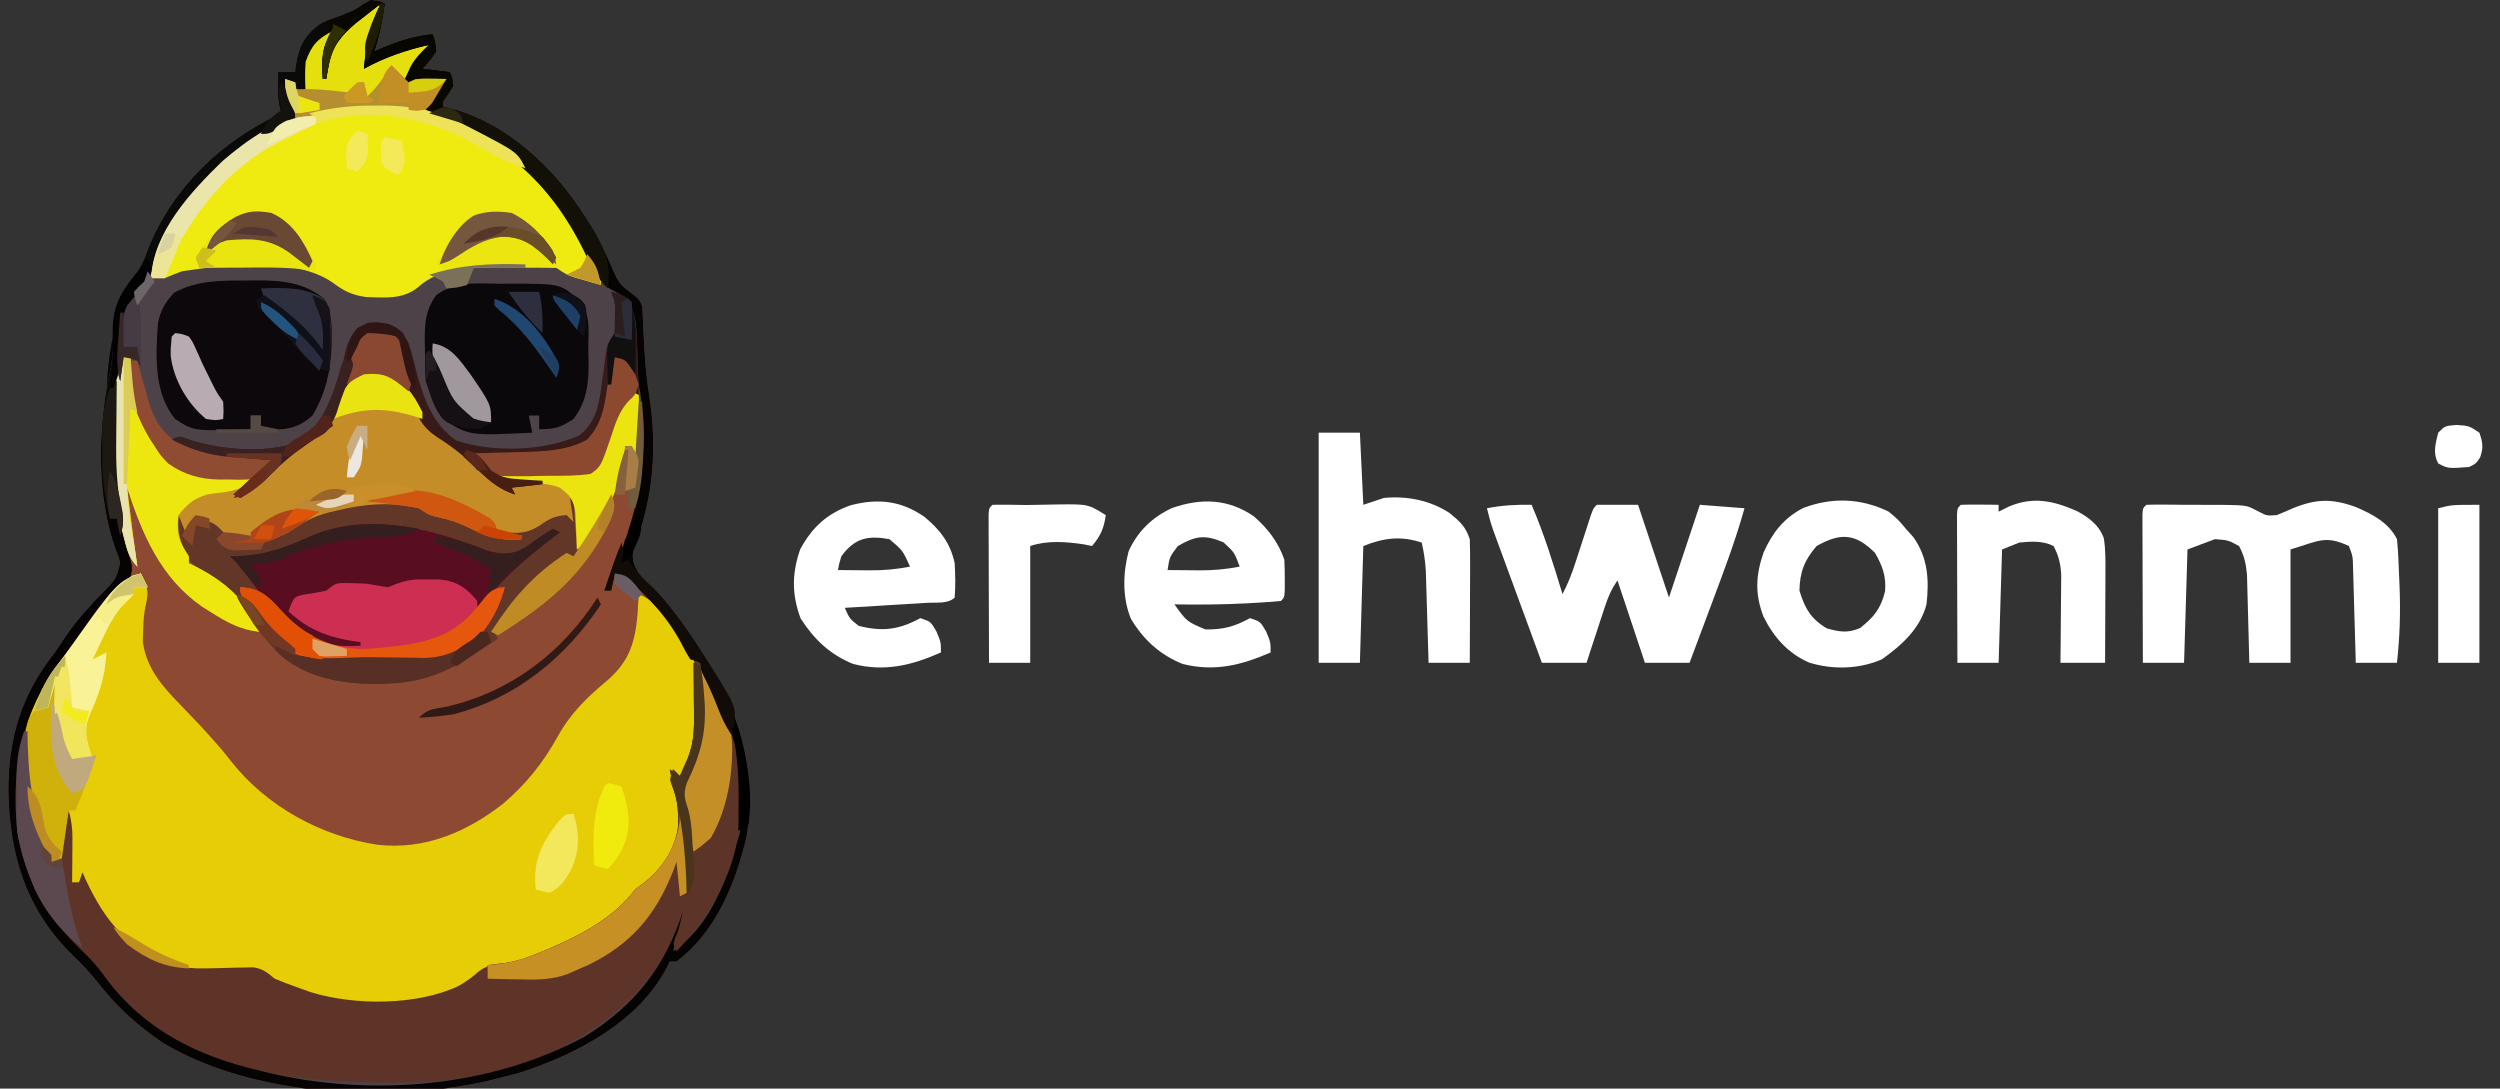 <?xml version="1.0" encoding="UTF-8"?>
<svg version="1.1" xmlns="http://www.w3.org/2000/svg" width="728" height="317">
<rect width="100%" height="100%" fill="#333333" stroke="none"/>
<path d="M0 0 C0.536 0.247 1.073 0.495 1.625 0.75 C1.029 5.619 0.055 10.078 -1.375 14.75 C-0.734 14.473 -0.094 14.196 0.566 13.91 C5.643 11.784 10.137 10.227 15.625 9.75 C16.375 11.938 16.375 11.938 16.625 14.75 C14.688 17.562 14.688 17.562 12.625 19.75 C15.265 20.08 17.905 20.41 20.625 20.75 C21.375 22.375 21.375 22.375 21.625 24.75 C19.688 28 19.688 28 17.625 30.75 C18.629 30.893 18.629 30.893 19.652 31.039 C36.524 35.074 50.65 48.097 59.688 62.437 C62.843 67.628 65.893 72.853 68.16 78.5 C69.492 81.455 70.188 82.741 72.75 84.562 C75.625 86.75 75.625 86.75 76.625 88.75 C76.811 91.67 76.952 94.577 77.062 97.5 C77.32 103.424 77.74 109.2 78.688 115.062 C80.999 130.025 79.937 145.047 74.234 159.129 C73.461 162.455 73.97 163.797 75.625 166.75 C77.31 168.685 77.31 168.685 79.312 170.438 C83.826 174.797 87.185 179.524 90.625 184.75 C91.727 186.328 91.727 186.328 92.852 187.938 C104.164 204.399 110.327 223.398 107.008 243.484 C103.791 256.979 98.059 271.21 86.625 279.75 C85.965 279.75 85.305 279.75 84.625 279.75 C84.354 280.324 84.084 280.897 83.805 281.488 C75.51 297.391 57.644 306.632 41.188 312.062 C39.009 312.657 36.82 313.219 34.625 313.75 C33.46 314.048 32.294 314.346 31.094 314.652 C2.296 320.901 -37.086 319.033 -63 303.363 C-70.642 298.172 -76.611 292.7 -82.27 285.363 C-84.479 282.621 -86.853 280.205 -89.375 277.75 C-102.872 264.438 -107.578 248.631 -107.938 230.062 C-107.928 214.603 -104.078 201.873 -94.375 189.75 C-93.285 188.129 -92.202 186.504 -91.125 184.875 C-87.835 180.128 -84.048 175.981 -80.019 171.86 C-76.568 168.346 -76.568 168.346 -75.375 163.75 C-75.831 161.797 -75.831 161.797 -76.688 159.812 C-82.328 143.769 -81.879 125.038 -78.44 108.54 C-77.575 104.321 -77.271 100.487 -77.438 96.188 C-77.628 89.565 -75.583 85.371 -71.371 80.371 C-69.324 77.683 -68.322 75.415 -67.188 72.25 C-59.957 54.274 -45.803 40.819 -28.375 32.75 C-28.539 32.178 -28.702 31.605 -28.871 31.016 C-29.639 27.564 -29.434 24.28 -29.375 20.75 C-27.725 20.75 -26.075 20.75 -24.375 20.75 C-24.312 20.17 -24.249 19.59 -24.184 18.992 C-23.302 13.369 -21.87 10.344 -17.305 6.887 C-14.486 5.226 -11.531 4.553 -8.375 3.75 C-7.323 3.028 -6.271 2.306 -5.188 1.562 C-2.375 -0.25 -2.375 -0.25 0 0 Z " fill="#8D4932" transform="translate(110.375,0.25)"/>
<path d="M0 0 C0.536 0.247 1.073 0.495 1.625 0.75 C1.029 5.619 0.055 10.078 -1.375 14.75 C-0.734 14.473 -0.094 14.196 0.566 13.91 C5.643 11.784 10.137 10.227 15.625 9.75 C16.375 11.938 16.375 11.938 16.625 14.75 C14.688 17.562 14.688 17.562 12.625 19.75 C15.265 20.08 17.905 20.41 20.625 20.75 C21.375 22.375 21.375 22.375 21.625 24.75 C19.688 28 19.688 28 17.625 30.75 C18.629 30.893 18.629 30.893 19.652 31.039 C36.524 35.074 50.65 48.097 59.688 62.437 C62.843 67.628 65.893 72.853 68.16 78.5 C69.492 81.455 70.188 82.741 72.75 84.562 C75.625 86.75 75.625 86.75 76.625 88.75 C76.811 91.67 76.952 94.577 77.062 97.5 C77.32 103.424 77.74 109.2 78.688 115.062 C80.999 130.025 79.937 145.047 74.234 159.129 C73.461 162.455 73.97 163.797 75.625 166.75 C77.31 168.685 77.31 168.685 79.312 170.438 C83.826 174.797 87.185 179.524 90.625 184.75 C91.727 186.328 91.727 186.328 92.852 187.938 C104.164 204.399 110.327 223.398 107.008 243.484 C103.791 256.979 98.059 271.21 86.625 279.75 C85.965 279.75 85.305 279.75 84.625 279.75 C84.354 280.324 84.084 280.897 83.805 281.488 C75.51 297.391 57.644 306.632 41.188 312.062 C39.009 312.657 36.82 313.219 34.625 313.75 C33.46 314.048 32.294 314.346 31.094 314.652 C2.296 320.901 -37.086 319.033 -63 303.363 C-70.642 298.172 -76.611 292.7 -82.27 285.363 C-84.479 282.621 -86.853 280.205 -89.375 277.75 C-102.872 264.438 -107.578 248.631 -107.938 230.062 C-107.928 214.603 -104.078 201.873 -94.375 189.75 C-93.285 188.129 -92.202 186.504 -91.125 184.875 C-87.835 180.128 -84.048 175.981 -80.019 171.86 C-76.568 168.346 -76.568 168.346 -75.375 163.75 C-75.831 161.797 -75.831 161.797 -76.688 159.812 C-82.328 143.769 -81.879 125.038 -78.44 108.54 C-77.575 104.321 -77.271 100.487 -77.438 96.188 C-77.628 89.565 -75.583 85.371 -71.371 80.371 C-69.324 77.683 -68.322 75.415 -67.188 72.25 C-59.957 54.274 -45.803 40.819 -28.375 32.75 C-28.539 32.178 -28.702 31.605 -28.871 31.016 C-29.639 27.564 -29.434 24.28 -29.375 20.75 C-27.725 20.75 -26.075 20.75 -24.375 20.75 C-24.312 20.17 -24.249 19.59 -24.184 18.992 C-23.302 13.369 -21.87 10.344 -17.305 6.887 C-14.486 5.226 -11.531 4.553 -8.375 3.75 C-7.323 3.028 -6.271 2.306 -5.188 1.562 C-2.375 -0.25 -2.375 -0.25 0 0 Z M-74.375 103.75 C-80.324 122.39 -78.668 144.451 -72.375 162.75 C-71.812 165.25 -71.812 165.25 -72.375 167.75 C-73.954 169.089 -75.544 170.417 -77.176 171.691 C-81.619 175.851 -84.808 181.139 -88.244 186.133 C-89.662 188.16 -91.165 190.113 -92.688 192.062 C-99.61 201.2 -102.767 209.339 -102.75 220.75 C-102.749 221.778 -102.748 222.806 -102.747 223.865 C-102.591 233.926 -100.804 242.133 -95.375 250.75 C-94.385 250.42 -93.395 250.09 -92.375 249.75 C-91.715 246.45 -91.055 243.15 -90.375 239.75 C-90.387 240.642 -90.398 241.534 -90.41 242.453 C-90.419 243.624 -90.428 244.794 -90.438 246 C-90.449 247.16 -90.461 248.32 -90.473 249.516 C-90.393 252.16 -90.161 254.248 -89.375 256.75 C-88.715 256.75 -88.055 256.75 -87.375 256.75 C-86.88 255.76 -86.88 255.76 -86.375 254.75 C-86.202 255.344 -86.03 255.939 -85.852 256.551 C-82.368 266.826 -75.709 274.403 -66.062 279.375 C-60.81 281.801 -56.218 282.912 -50.434 282.742 C-49.52 282.725 -48.607 282.709 -47.666 282.691 C-45.76 282.647 -43.853 282.595 -41.947 282.535 C-41.035 282.521 -40.123 282.507 -39.184 282.492 C-38.357 282.47 -37.53 282.448 -36.677 282.425 C-33.828 282.827 -32.571 283.94 -30.375 285.75 C-28.111 286.694 -25.815 287.564 -23.5 288.375 C-21.709 289.013 -21.709 289.013 -19.883 289.664 C-7.252 293.574 10.991 293.625 23.125 287.875 C25.439 286.588 27.105 285.33 29.125 283.562 C31.981 281.492 33.999 281.461 37.427 281.093 C41.085 280.523 44.353 279.183 47.75 277.75 C48.479 277.445 49.208 277.141 49.96 276.827 C59.267 272.788 68.399 267.922 74.625 259.75 C75.722 258.821 76.846 257.921 78 257.062 C83.189 252.658 87.15 247.458 88.031 240.578 C88.088 234.998 88.088 234.998 86.91 229.586 C86.816 228.98 86.722 228.374 86.625 227.75 C87.957 226.258 87.957 226.258 89.625 224.75 C92.592 218.864 92.907 212.588 92.938 206.125 C92.943 205.421 92.948 204.717 92.954 203.992 C92.775 190.657 86.505 181.322 77.375 172.062 C76.856 171.533 76.336 171.004 75.801 170.458 C72.782 167.357 72.782 167.357 68.625 166.75 C68.439 167.709 68.439 167.709 68.25 168.688 C68.044 169.368 67.838 170.049 67.625 170.75 C66.635 171.245 66.635 171.245 65.625 171.75 C66.188 170.547 66.188 170.547 66.762 169.32 C72.982 155.5 77.051 142.602 77.125 127.312 C77.131 126.311 77.138 125.309 77.144 124.278 C77.313 119.227 77.313 119.227 75.096 114.957 C74.61 114.559 74.125 114.16 73.625 113.75 C69.313 119.401 66.824 124.39 65.363 131.367 C64.508 134.127 63.941 135.04 61.625 136.75 C58.714 137.091 58.714 137.091 55.207 137.043 C53.953 137.033 52.7 137.024 51.408 137.014 C50.098 136.989 48.788 136.963 47.438 136.938 C46.102 136.922 44.767 136.909 43.432 136.896 C40.162 136.861 36.894 136.812 33.625 136.75 C35.275 138.73 36.925 140.71 38.625 142.75 C33.6 139.708 29.523 135.961 25.223 131.973 C22.819 129.916 20.479 128.39 17.75 126.812 C13.269 124.003 12.194 121.002 10.59 116.094 C8.858 111.887 5.644 109.759 1.625 107.75 C-2.402 107.201 -4.034 107.532 -7.5 109.75 C-10.815 112.803 -12.872 116.524 -14.375 120.75 C-14.375 121.74 -14.375 122.73 -14.375 123.75 C-16.465 125.258 -16.465 125.258 -19.312 126.875 C-24.414 129.959 -28.213 133.419 -32.293 137.727 C-35.085 140.44 -37.893 142.046 -41.375 143.75 C-39.725 142.1 -38.075 140.45 -36.375 138.75 C-38.077 138.711 -38.077 138.711 -39.812 138.672 C-56.784 138.12 -56.784 138.12 -61.375 133.75 C-69.127 124.175 -71.547 115.806 -72.375 103.75 C-73.035 103.75 -73.695 103.75 -74.375 103.75 Z " fill="#4E4249" transform="translate(110.375,0.25)"/>
<path d="M0 0 C1.741 3.156 2.47 5.211 1.52 8.828 C0.88 11.503 0.755 14.001 0.688 16.75 C0.65 17.735 0.613 18.72 0.574 19.734 C1.574 27.406 6.049 32.639 11.312 38 C12.477 39.219 13.641 40.439 14.805 41.66 C15.359 42.237 15.913 42.813 16.483 43.407 C18.354 45.372 20.157 47.39 21.938 49.438 C22.47 50.047 23.002 50.657 23.551 51.285 C24.49 52.397 25.406 53.529 26.293 54.684 C36.668 67.858 52.581 76.538 69 79 C82.684 80.542 94.981 75.292 105.594 66.965 C112.218 61.308 117.185 55.068 121.41 47.461 C125.237 40.574 129.981 36.033 136 31 C142.443 25.379 143.978 19.752 144.688 11.5 C144.803 9.667 144.911 7.834 145 6 C152.602 9.31 157.896 17.534 161 25 C163.24 35.007 163.727 48.623 159 58 C158.45 58.498 157.899 58.995 157.332 59.508 C156.673 60.246 156.673 60.246 156 61 C156.241 62.921 156.241 62.921 157 65 C158.082 73.276 156.917 78.709 152.07 85.527 C149.603 88.474 147.002 90.982 143.992 93.367 C141.859 95.052 141.859 95.052 139.625 97.449 C131.075 105.758 116.727 113.339 104.797 114.48 C101.034 114.995 99.777 115.4 97.062 117.875 C86.72 126.299 71.717 125.867 59 125 C51.373 123.94 44.77 121.784 38.023 118.086 C34.862 116.389 32.426 115.888 28.902 116.008 C14.436 116.356 3.833 115.189 -7.199 104.961 C-12.098 99.835 -14.862 94.738 -17 88 C-17.495 88.99 -17.495 88.99 -18 90 C-18.66 90 -19.32 90 -20 90 C-21.204 86.246 -21.099 82.668 -21.062 78.75 C-21.053 77.487 -21.044 76.223 -21.035 74.922 C-21.024 73.958 -21.012 72.993 -21 72 C-21.66 75.63 -22.32 79.26 -23 83 C-24.485 83.495 -24.485 83.495 -26 84 C-26.802 82.506 -27.591 81.004 -28.375 79.5 C-28.816 78.665 -29.257 77.829 -29.711 76.969 C-34.589 65.733 -35.855 49.671 -31.387 38.152 C-28.421 31.735 -24.588 26.385 -20 21 C-18.692 19.22 -17.4 17.429 -16.125 15.625 C-5.83 1.413 -5.83 1.413 0 0 Z " fill="#E7CD06" transform="translate(41,167)"/>
<path d="M0 0 C0.66 0 1.32 0 2 0 C12.266 18.934 17.499 36.173 11.268 57.548 C7.978 67.834 2.487 76.263 -5 84 C-6 82 -6 82 -5.441 80.055 C-5.006 78.976 -5.006 78.976 -4.562 77.875 C-4.275 77.151 -3.988 76.426 -3.691 75.68 C-3.463 75.125 -3.235 74.571 -3 74 C-10.679 93.457 -23.936 105.683 -42.886 114.116 C-57.397 120.185 -71.883 122.368 -87.562 122.25 C-88.882 122.243 -90.201 122.235 -91.56 122.227 C-118.139 121.936 -145.787 118.415 -165.445 98.746 C-168.366 95.606 -171.024 92.368 -173.562 88.914 C-175.48 86.36 -177.716 84.229 -180 82 C-192.631 69.343 -197.211 55.267 -197.312 37.688 C-197.318 36.744 -197.324 35.801 -197.33 34.829 C-197.274 29.509 -196.742 25.032 -195 20 C-194.67 20 -194.34 20 -194 20 C-193.974 21.293 -193.948 22.586 -193.922 23.918 C-193.557 36.418 -191.709 46.366 -187 58 C-186.01 57.505 -186.01 57.505 -185 57 C-184.371 54.668 -183.845 52.307 -183.375 49.938 C-183.115 48.647 -182.854 47.357 -182.586 46.027 C-182.393 45.028 -182.199 44.029 -182 43 C-181.213 45.777 -180.881 48.226 -180.902 51.109 C-180.906 51.863 -180.909 52.618 -180.912 53.395 C-180.92 54.172 -180.929 54.949 -180.938 55.75 C-180.942 56.543 -180.947 57.336 -180.951 58.152 C-180.963 60.102 -180.981 62.051 -181 64 C-180.34 64 -179.68 64 -179 64 C-178.67 63.01 -178.34 62.02 -178 61 C-177.66 61.762 -177.319 62.524 -176.969 63.309 C-171.199 75.6 -164.873 83.029 -152 88 C-148.602 88.816 -145.547 89.095 -142.059 88.992 C-141.145 88.975 -140.232 88.959 -139.291 88.941 C-137.385 88.897 -135.478 88.845 -133.572 88.785 C-132.66 88.771 -131.748 88.757 -130.809 88.742 C-129.982 88.72 -129.155 88.698 -128.302 88.675 C-125.453 89.077 -124.196 90.19 -122 92 C-119.736 92.944 -117.44 93.814 -115.125 94.625 C-113.931 95.05 -112.738 95.476 -111.508 95.914 C-98.877 99.824 -80.634 99.875 -68.5 94.125 C-66.186 92.838 -64.52 91.58 -62.5 89.812 C-59.644 87.742 -57.626 87.711 -54.198 87.343 C-50.54 86.773 -47.272 85.433 -43.875 84 C-43.146 83.695 -42.417 83.391 -41.665 83.077 C-32.369 79.043 -23.204 74.178 -17 66 C-16.051 65.278 -15.102 64.556 -14.125 63.812 C-9.099 59.684 -5.476 54.354 -4.555 47.859 C-4.483 43.689 -4.498 40.224 -6.094 36.332 C-7 34 -7 34 -6 31 C-5.01 31.99 -5.01 31.99 -4 33 C-3.526 31.927 -3.051 30.855 -2.562 29.75 C-2.296 29.147 -2.029 28.543 -1.754 27.922 C-0.275 24.152 0.121 20.844 0.098 16.797 C0.094 15.817 0.091 14.838 0.088 13.828 C0.08 12.812 0.071 11.797 0.062 10.75 C0.056 9.203 0.056 9.203 0.049 7.625 C0.037 5.083 0.021 2.542 0 0 Z " fill="#5E3428" transform="translate(202,193)"/>
<path d="M0 0 C0.495 0.99 0.495 0.99 1 2 C0.34 2.99 -0.32 3.98 -1 5 C-1.665 6.874 -1.665 6.874 -2.125 8.875 C-2.293 9.532 -2.46 10.19 -2.633 10.867 C-3.048 13.277 -3.06 15.559 -3 18 C-2.199 17.493 -2.199 17.493 -1.383 16.977 C4.307 13.57 9.446 11.917 16 11 C15.578 11.531 15.157 12.062 14.723 12.609 C14.175 13.316 13.627 14.022 13.062 14.75 C12.245 15.794 12.245 15.794 11.41 16.859 C10.026 18.961 9.437 20.543 9 23 C9.99 22.505 9.99 22.505 11 22 C12.54 21.93 14.083 21.915 15.625 21.938 C16.851 21.951 16.851 21.951 18.102 21.965 C18.728 21.976 19.355 21.988 20 22 C19.639 22.482 19.278 22.964 18.906 23.461 C18.442 24.093 17.978 24.724 17.5 25.375 C17.036 26.001 16.572 26.628 16.094 27.273 C14.822 28.941 14.822 28.941 15 31 C16.039 31.424 17.078 31.848 18.148 32.285 C40.35 41.534 54.34 55.732 64.188 77.855 C65 80 65 80 65 82 C63.394 81.548 61.79 81.088 60.188 80.625 C59.294 80.37 58.401 80.115 57.48 79.852 C55 79 55 79 52 77 C48.037 76.555 44.048 76.676 40.062 76.688 C38.445 76.663 38.445 76.663 36.795 76.639 C28.477 76.634 18.113 76.703 11.688 82.688 C7.286 86.255 1.992 85.671 -3.418 85.496 C-7.585 84.919 -9.791 83.773 -13.098 81.312 C-24.336 73.559 -44.151 76.082 -57 78 C-58.684 78.622 -60.358 79.275 -62 80 C-63.32 80 -64.64 80 -66 80 C-65.404 66.586 -54.375 54.816 -45.207 45.883 C-40.129 41.551 -31.06 34 -24 34 C-24.217 33.469 -24.433 32.938 -24.656 32.391 C-24.935 31.684 -25.213 30.978 -25.5 30.25 C-25.778 29.554 -26.057 28.858 -26.344 28.141 C-27 26 -27 26 -27 22 C-26.01 22.33 -25.02 22.66 -24 23 C-24 23.66 -24 24.32 -24 25 C-23.34 25 -22.68 25 -22 25 C-22.155 23.267 -22.155 23.267 -22.312 21.5 C-22.312 16.39 -20.351 12.786 -17 9 C-14.188 7.5 -14.188 7.5 -12 7 C-12.495 7.907 -12.99 8.815 -13.5 9.75 C-15.279 13.009 -15.279 13.009 -15 17 C-14.691 16.01 -14.381 15.02 -14.062 14 C-11.438 7.774 -5.478 3.652 0 0 Z " fill="#EFEA0F" transform="translate(110,1)"/>
<path d="M0 0 C3 1 3 1 4 3 C4.124 5.679 4.185 8.321 4.188 11 C4.2 11.737 4.212 12.475 4.225 13.234 C4.23 15.158 4.122 17.081 4 19 C3.34 19.66 2.68 20.32 2 21 C1.505 20.01 1.505 20.01 1 19 C-8.175 25.322 -14.417 31.183 -20 41 C-19.67 41.66 -19.34 42.32 -19 43 C-29.094 49.763 -37.524 55.314 -50 56 C-50.709 56.041 -51.418 56.083 -52.148 56.125 C-63.384 56.45 -74.895 54.653 -83.375 46.801 C-87.168 42.719 -90.396 38.474 -93.438 33.812 C-96.524 29.219 -100.005 26.493 -104.668 23.57 C-108.371 21.077 -111.53 18.288 -113 14 C-113.078 11.668 -113.09 9.332 -113 7 C-112.34 6.67 -111.68 6.34 -111 6 C-110.67 7.65 -110.34 9.3 -110 11 C-109.01 9.68 -108.02 8.36 -107 7 C-104.123 7.426 -102.934 8.057 -100.688 10 C-97.435 12.42 -94.99 12.687 -91 13 C-91 13.33 -91 13.66 -91 14 C-92.65 14.33 -94.3 14.66 -96 15 C-87.428 14.585 -81.528 11.616 -74.188 7.375 C-63.125 2.603 -51.491 1.371 -40 5 C-39.01 5.66 -38.02 6.32 -37 7 C-34.992 7.524 -34.992 7.524 -32.812 7.875 C-28.687 8.709 -25.381 10.135 -21.727 12.195 C-19.864 13.211 -19.864 13.211 -17 13 C-17.99 12.01 -17.99 12.01 -19 11 C-18.443 11.058 -17.886 11.116 -17.312 11.176 C-11.525 11.518 -8.413 10.546 -3.824 6.996 C-2 6 -2 6 0.23 6.348 C0.814 6.563 1.398 6.778 2 7 C1.344 3.39 1.344 3.39 0 0 Z " fill="#623727" transform="translate(164,143)"/>
<path d="M0 0 C0.66 0 1.32 0 2 0 C2.037 0.701 2.075 1.403 2.113 2.125 C2.882 13.225 6.303 23.639 14.637 31.555 C21.257 35.631 30.475 34.829 38 35 C36.02 37.475 36.02 37.475 34 40 C38.917 36.307 43.612 32.493 48.125 28.312 C50.986 25.674 53.588 23.505 57.062 21.75 C60.182 20.35 60.182 20.35 60.625 17.75 C60.811 16.389 60.811 16.389 61 15 C63.152 10.762 65.6 6.133 70 4 C73.757 3.428 75.639 3.823 79.062 5.5 C83.305 9.11 86.071 13.315 87.895 18.586 C89.202 21.441 90.246 22.145 92.938 23.688 C98.07 26.865 102.27 30.783 106.617 34.926 C108.898 37.18 108.898 37.18 112 38 C110.68 36.35 109.36 34.7 108 33 C109.249 33.024 109.249 33.024 110.523 33.048 C113.614 33.099 116.706 33.136 119.798 33.165 C121.793 33.187 123.788 33.225 125.783 33.264 C127.037 33.273 128.29 33.283 129.582 33.293 C130.739 33.309 131.897 33.324 133.089 33.341 C135.981 33.243 135.981 33.243 137.839 31.662 C139.56 29.198 140.114 26.646 140.875 23.75 C142.477 18.194 144.304 14.414 148 10 C148.99 10.495 148.99 10.495 150 11 C150.054 13.959 150.094 16.916 150.125 19.875 C150.142 20.717 150.159 21.559 150.176 22.426 C150.182 23.231 150.189 24.037 150.195 24.867 C150.206 25.611 150.216 26.354 150.227 27.121 C150 29 150 29 148 31 C148 29.35 148 27.7 148 26 C147.34 26 146.68 26 146 26 C145.917 26.928 145.835 27.856 145.75 28.812 C144.414 37.892 140.408 46.63 135 54 C134.01 54.66 133.02 55.32 132 56 C131.939 55.001 131.879 54.002 131.816 52.973 C131.733 51.682 131.649 50.392 131.562 49.062 C131.481 47.775 131.4 46.487 131.316 45.16 C131.351 42.14 131.351 42.14 130 41 C130.33 43.31 130.66 45.62 131 48 C130.34 47.34 129.68 46.68 129 46 C125.57 46.191 123.941 47.042 121.125 49.062 C117.443 51.345 115.253 51.34 111 51 C112.65 51.33 114.3 51.66 116 52 C116 52.33 116 52.66 116 53 C109.486 53.615 105.514 52.111 99.688 49.238 C97.268 48.124 95.088 47.398 92.5 46.812 C89 46 89 46 86 44 C77.72 41.981 69.922 42.784 61.75 44.75 C61.077 44.907 60.403 45.064 59.709 45.225 C55.123 46.407 51.848 48.299 48 51 C41.815 53.93 36.724 55.793 30 54 C30 53.34 30 52.68 30 52 C26.474 48.23 26.474 48.23 21.75 47 C19.665 48.019 19.665 48.019 18 51 C17.34 49.35 16.68 47.7 16 46 C15.701 51.088 16.12 53.8 19 58 C19 58.66 19 59.32 19 60 C19.872 60.431 19.872 60.431 20.762 60.871 C29.61 65.334 35.731 70.862 40 80 C34.108 79.547 29.888 77.097 25 74 C24.254 73.528 23.507 73.056 22.738 72.57 C10.676 64.107 5.417 51.495 1 38 C1.312 40.521 1.624 43.042 1.938 45.562 C2.025 46.267 2.112 46.971 2.201 47.697 C2.754 52.139 3.354 56.571 4 61 C1.321 58.321 0.844 55.378 -0.062 51.812 C-0.236 51.165 -0.409 50.517 -0.588 49.85 C-2.603 42.121 -3.194 34.753 -3.188 26.812 C-3.187 25.886 -3.187 24.959 -3.187 24.004 C-3.119 15.743 -2.05 7.997 0 0 Z " fill="#C48D28" transform="translate(36,104)"/>
<path d="M0 0 C0.536 0.247 1.073 0.495 1.625 0.75 C1.029 5.619 0.055 10.078 -1.375 14.75 C-0.734 14.473 -0.094 14.196 0.566 13.91 C5.643 11.784 10.137 10.227 15.625 9.75 C16.375 11.938 16.375 11.938 16.625 14.75 C14.688 17.562 14.688 17.562 12.625 19.75 C15.265 20.08 17.905 20.41 20.625 20.75 C21.375 22.375 21.375 22.375 21.625 24.75 C19.688 28 19.688 28 17.625 30.75 C18.629 30.893 18.629 30.893 19.652 31.039 C36.524 35.074 50.65 48.097 59.688 62.437 C62.843 67.628 65.893 72.853 68.16 78.5 C69.492 81.455 70.188 82.741 72.75 84.562 C75.625 86.75 75.625 86.75 76.625 88.75 C76.811 91.67 76.952 94.577 77.062 97.5 C77.32 103.424 77.74 109.2 78.688 115.062 C80.999 130.025 79.937 145.047 74.234 159.129 C73.461 162.455 73.97 163.797 75.625 166.75 C77.31 168.685 77.31 168.685 79.312 170.438 C83.826 174.797 87.185 179.524 90.625 184.75 C91.727 186.328 91.727 186.328 92.852 187.938 C104.164 204.399 110.327 223.398 107.008 243.484 C103.791 256.979 98.059 271.21 86.625 279.75 C85.965 279.75 85.305 279.75 84.625 279.75 C84.354 280.324 84.084 280.897 83.805 281.488 C75.51 297.391 57.644 306.632 41.188 312.062 C39.009 312.657 36.82 313.219 34.625 313.75 C33.46 314.048 32.294 314.346 31.094 314.652 C2.296 320.901 -37.086 319.033 -63 303.363 C-70.642 298.172 -76.611 292.7 -82.27 285.363 C-84.479 282.621 -86.853 280.205 -89.375 277.75 C-102.872 264.438 -107.578 248.631 -107.938 230.062 C-107.928 214.603 -104.078 201.873 -94.375 189.75 C-93.285 188.129 -92.202 186.504 -91.125 184.875 C-87.835 180.128 -84.048 175.981 -80.019 171.86 C-76.568 168.346 -76.568 168.346 -75.375 163.75 C-75.831 161.797 -75.831 161.797 -76.688 159.812 C-82.328 143.769 -81.879 125.038 -78.44 108.54 C-77.575 104.321 -77.271 100.487 -77.438 96.188 C-77.628 89.565 -75.583 85.371 -71.371 80.371 C-69.324 77.683 -68.322 75.415 -67.188 72.25 C-59.957 54.274 -45.803 40.819 -28.375 32.75 C-28.539 32.178 -28.702 31.605 -28.871 31.016 C-29.639 27.564 -29.434 24.28 -29.375 20.75 C-27.725 20.75 -26.075 20.75 -24.375 20.75 C-24.312 20.17 -24.249 19.59 -24.184 18.992 C-23.302 13.369 -21.87 10.344 -17.305 6.887 C-14.486 5.226 -11.531 4.553 -8.375 3.75 C-7.323 3.028 -6.271 2.306 -5.188 1.562 C-2.375 -0.25 -2.375 -0.25 0 0 Z M-11.047 9.41 C-13.319 12.023 -14.972 14.258 -15.375 17.75 C-15.189 16.667 -15.189 16.667 -15 15.562 C-14.385 12.793 -13.491 10.353 -12.375 7.75 C-16.229 8.631 -18.015 10.209 -20.188 13.375 C-22.714 17.685 -22.814 20.834 -22.375 25.75 C-23.035 25.75 -23.695 25.75 -24.375 25.75 C-24.87 24.265 -24.87 24.265 -25.375 22.75 C-26.035 22.75 -26.695 22.75 -27.375 22.75 C-26.867 27.068 -26.178 30.783 -24.375 34.75 C-25.159 34.956 -25.942 35.163 -26.75 35.375 C-36.079 38.914 -43.318 44.813 -50.375 51.75 C-51.003 52.365 -51.631 52.98 -52.277 53.613 C-59.542 61.306 -64.397 71.161 -68.438 80.848 C-69.953 83.922 -72.086 86.214 -74.375 88.75 C-82.903 105.806 -79.127 142.112 -73.309 160.035 C-73.001 160.931 -72.692 161.827 -72.375 162.75 C-71.812 165.25 -71.812 165.25 -72.375 167.75 C-73.954 169.089 -75.544 170.417 -77.176 171.691 C-81.619 175.851 -84.808 181.139 -88.244 186.133 C-89.662 188.16 -91.165 190.113 -92.688 192.062 C-104.002 207.19 -107.19 223.193 -105.375 241.75 C-104.63 246.631 -103.207 251.169 -101.375 255.75 C-100.849 257.096 -100.849 257.096 -100.312 258.469 C-96.768 266.445 -90.862 272.344 -84.688 278.375 C-82.736 280.38 -81.194 282.307 -79.562 284.562 C-68.435 299.54 -52.923 307.271 -35.062 311.438 C-34.215 311.65 -33.367 311.862 -32.494 312.08 C-2.208 319.272 32.6 316.434 60.062 301.5 C74.682 292.376 83.448 281.06 88.625 264.75 C87.625 268.75 86.625 272.75 85.625 276.75 C95.666 269.972 100.506 258.027 103.625 246.75 C104.037 245.512 104.45 244.275 104.875 243 C107.108 233.403 106.485 222.756 102.625 213.75 C101.996 211.939 101.371 210.126 100.75 208.312 C98.27 201.557 95.765 194.877 90.625 189.75 C89.621 188.119 88.645 186.471 87.688 184.812 C84.697 180.023 81.336 176.047 77.375 172.062 C76.856 171.533 76.336 171.004 75.801 170.459 C72.782 167.357 72.782 167.357 68.625 166.75 C68.439 167.709 68.439 167.709 68.25 168.688 C68.044 169.368 67.838 170.049 67.625 170.75 C66.965 171.08 66.305 171.41 65.625 171.75 C66 170.948 66.375 170.146 66.762 169.32 C75.106 150.783 79.735 132.137 75.625 111.75 C75.509 110.274 75.427 108.796 75.379 107.316 C75.346 106.502 75.313 105.688 75.279 104.85 C75.218 103.162 75.161 101.475 75.107 99.787 C74.867 93.037 74.867 93.037 72.625 86.75 C70.883 85.785 69.138 84.825 67.359 83.93 C64.112 81.72 63.096 78.227 61.688 74.688 C52.976 54.715 38.756 41.371 18.75 33.25 C17.379 32.739 16.006 32.234 14.625 31.75 C16.149 28.65 17.823 25.698 19.625 22.75 C18.188 22.723 16.75 22.704 15.312 22.688 C14.512 22.676 13.711 22.664 12.887 22.652 C10.456 22.653 10.456 22.653 7.625 23.75 C8.393 22.499 9.165 21.249 9.938 20 C10.367 19.304 10.796 18.608 11.238 17.891 C12.614 15.767 14.084 13.756 15.625 11.75 C8.37 12.765 2.814 14.834 -3.375 18.75 C-2.859 13.766 -2.096 9.483 -0.375 4.75 C-0.025 3.421 0.316 2.089 0.625 0.75 C-3.104 0.75 -8.501 6.882 -11.047 9.41 Z " fill="#060403" transform="translate(110.375,0.25)"/>
<path d="M0 0 C0.728 0.371 1.457 0.743 2.207 1.125 C4.284 2.202 4.284 2.202 7.188 2 C8.766 1.372 10.327 0.7 11.875 0 C18.755 -2.788 23.34 -2.862 30.312 -0.312 C35.04 1.734 39.796 4.216 42.188 9 C42.56 12.592 42.661 16.205 42.812 19.812 C42.858 20.85 42.903 21.888 42.949 22.957 C43.229 30.428 43.014 37.562 42.188 45 C38.227 45 34.267 45 30.188 45 C30.162 44.077 30.137 43.153 30.112 42.202 C30.016 38.775 29.917 35.347 29.815 31.92 C29.772 30.437 29.73 28.954 29.69 27.471 C29.632 25.339 29.569 23.206 29.504 21.074 C29.449 19.15 29.449 19.15 29.393 17.186 C29.322 13.979 29.322 13.979 28.188 11 C21.292 7.772 19.333 9.556 11.188 12 C11.188 22.89 11.188 33.78 11.188 45 C7.228 45 3.268 45 -0.812 45 C-0.832 44.148 -0.852 43.295 -0.873 42.417 C-0.951 39.239 -1.038 36.062 -1.13 32.885 C-1.168 31.512 -1.203 30.14 -1.234 28.767 C-1.28 26.789 -1.339 24.81 -1.398 22.832 C-1.446 21.049 -1.446 21.049 -1.494 19.23 C-1.808 16.048 -2.297 13.808 -3.812 11 C-6.952 9.292 -6.952 9.292 -10.812 9 C-13.453 9.99 -16.093 10.98 -18.812 12 C-19.142 22.89 -19.473 33.78 -19.812 45 C-23.773 45 -27.733 45 -31.812 45 C-31.837 38.61 -31.855 32.219 -31.867 25.829 C-31.872 23.653 -31.879 21.477 -31.888 19.302 C-31.9 16.181 -31.906 13.061 -31.91 9.941 C-31.915 8.962 -31.92 7.983 -31.926 6.974 C-31.926 6.073 -31.926 5.173 -31.926 4.244 C-31.928 3.447 -31.93 2.65 -31.933 1.829 C-31.812 0 -31.812 0 -30.812 -1 C-29.043 -1.073 -27.271 -1.084 -25.5 -1.062 C-24.534 -1.053 -23.569 -1.044 -22.574 -1.035 C-21.663 -1.024 -20.751 -1.012 -19.812 -1 C-2.166 -1 -2.166 -1 0 0 Z " fill="#FFFFFF" transform="translate(655.812,148)"/>
<path d="M0 0 C3.645 8.471 6.332 17.187 9 26 C10.543 23.083 11.674 20.188 12.691 17.051 C12.996 16.121 13.301 15.191 13.615 14.232 C13.928 13.269 14.24 12.305 14.562 11.312 C15.186 9.391 15.812 7.47 16.441 5.551 C16.854 4.277 16.854 4.277 17.276 2.978 C18 1 18 1 19 0 C22.96 0 26.92 0 31 0 C35.455 13.365 35.455 13.365 40 27 C42.97 18.09 45.94 9.18 49 0 C53.29 0.33 57.58 0.66 62 1 C59.32 10.58 55.805 19.819 52.312 29.125 C51.7 30.766 51.087 32.406 50.475 34.047 C48.986 38.033 47.494 42.017 46 46 C41.71 46 37.42 46 33 46 C30.36 38.08 27.72 30.16 25 22 C23.171 24.743 22.285 26.796 21.273 29.887 C20.964 30.825 20.655 31.762 20.336 32.729 C19.86 34.193 19.86 34.193 19.375 35.688 C19.05 36.676 18.725 37.664 18.391 38.682 C17.59 41.12 16.794 43.56 16 46 C11.71 46 7.42 46 3 46 C0.879 40.235 -1.238 34.469 -3.354 28.703 C-4.074 26.741 -4.794 24.78 -5.516 22.819 C-6.553 20 -7.587 17.18 -8.621 14.359 C-8.944 13.483 -9.267 12.607 -9.6 11.704 C-9.9 10.884 -10.2 10.063 -10.51 9.218 C-10.774 8.498 -11.038 7.779 -11.31 7.038 C-11.986 5.042 -12.52 3.051 -13 1 C-8.606 0.143 -4.474 -0.089 0 0 Z " fill="#FFFFFF" transform="translate(446,147)"/>
<path d="M0 0 C0.99 -0.016 1.98 -0.032 3 -0.049 C10.477 -0.054 17.288 0.466 23.152 5.469 C25.156 9.338 25.269 12.509 25.188 16.812 C25.179 17.604 25.171 18.396 25.163 19.211 C24.919 26.485 23.38 32.978 19.625 39.312 C15.954 42.615 12.801 43.445 7.938 43.375 C6.725 43.361 6.725 43.361 5.488 43.348 C4.873 43.336 4.259 43.324 3.625 43.312 C3.955 41.992 4.285 40.672 4.625 39.312 C3.635 39.312 2.645 39.312 1.625 39.312 C1.625 40.633 1.625 41.953 1.625 43.312 C-14.949 43.888 -14.949 43.888 -20.375 40.312 C-26.668 32.718 -26.045 21.582 -25.375 12.312 C-24.57 8.673 -23.245 6.214 -20.625 3.5 C-13.966 -0.014 -7.373 -0.024 0 0 Z " fill="#0C080B" transform="translate(71.375,81.688)"/>
<path d="M0 0 C1.146 -0.012 2.292 -0.023 3.473 -0.035 C17.379 0.013 17.379 0.013 22.773 4.854 C26.396 8.93 25.39 14.339 25.438 19.5 C25.467 20.521 25.496 21.542 25.525 22.594 C25.578 28.949 25.059 34.18 21.125 39.375 C17.387 41.867 15.648 42.375 11.125 42.375 C11.125 41.055 11.125 39.735 11.125 38.375 C10.135 38.375 9.145 38.375 8.125 38.375 C8.455 40.025 8.785 41.675 9.125 43.375 C-9.295 44.27 -9.295 44.27 -16.875 39.375 C-18.85 36.864 -19.939 34.412 -20.875 31.375 C-21.205 30.385 -21.535 29.395 -21.875 28.375 C-22.126 25.275 -22.106 22.171 -22.125 19.062 C-22.146 18.22 -22.166 17.378 -22.188 16.51 C-22.219 11.423 -21.95 7.645 -18.875 3.375 C-13.398 -0.881 -6.61 -0.066 0 0 Z " fill="#0B080B" transform="translate(145.875,82.625)"/>
<path d="M0 0 C3.96 0 7.92 0 12 0 C12.33 6.93 12.66 13.86 13 21 C14.98 20.34 16.96 19.68 19 19 C25.704 18.355 32.5 19.683 38.16 23.43 C41.131 25.882 42.76 27.281 44 31 C44.085 33.732 44.116 36.437 44.098 39.168 C44.096 39.963 44.095 40.758 44.093 41.576 C44.088 44.114 44.075 46.65 44.062 49.188 C44.057 50.908 44.053 52.629 44.049 54.35 C44.038 58.566 44.021 62.783 44 67 C40.04 67 36.08 67 32 67 C31.975 66.117 31.95 65.235 31.924 64.325 C31.829 61.036 31.729 57.747 31.628 54.457 C31.585 53.036 31.543 51.616 31.503 50.195 C31.445 48.147 31.381 46.099 31.316 44.051 C31.28 42.82 31.243 41.589 31.205 40.322 C31.027 37.442 30.654 34.804 30 32 C23.852 29.951 18.843 30.663 13 33 C12.67 44.22 12.34 55.44 12 67 C8.04 67 4.08 67 0 67 C0 44.89 0 22.78 0 0 Z " fill="#FFFFFF" transform="translate(384,126)"/>
<path d="M0 0 C4.495 3.724 7.523 7.632 8.754 13.453 C8.947 16.797 9.024 20.112 8.754 23.453 C6.84 25.367 3.428 24.833 0.875 24.988 C0.188 25.031 -0.498 25.074 -1.206 25.119 C-3.406 25.255 -5.608 25.386 -7.809 25.516 C-9.298 25.607 -10.786 25.699 -12.275 25.791 C-15.932 26.017 -19.589 26.236 -23.246 26.453 C-21.856 29.61 -21.856 29.61 -19.184 31.703 C-12.337 33.451 -7.457 32.854 -1.246 29.453 C1.754 30.453 1.754 30.453 3.441 33.328 C4.754 36.453 4.754 36.453 4.754 39.453 C-3.633 43.163 -11.572 45.158 -20.785 42.805 C-27.543 40.088 -32.234 35.605 -36.121 29.516 C-38.704 22.484 -38.664 16.486 -36.246 9.453 C-32.761 2.98 -28.377 -1.038 -21.496 -3.422 C-13.563 -5.494 -6.76 -4.752 0 0 Z M-24.246 11.453 C-24.881 13.555 -24.881 13.555 -25.246 15.453 C-22.871 15.48 -20.496 15.5 -18.121 15.516 C-17.456 15.524 -16.791 15.532 -16.105 15.541 C-12.039 15.561 -8.234 15.242 -4.246 14.453 C-6.359 9.745 -6.359 9.745 -10.246 6.453 C-16.518 5.337 -20.351 6.098 -24.246 11.453 Z " fill="#FFFFFF" transform="translate(269.246,150.547)"/>
<path d="M0 0 C3.99 3.494 7.144 7.558 8.824 12.598 C8.918 14.471 8.954 16.347 8.949 18.223 C8.953 19.696 8.953 19.696 8.957 21.199 C8.824 23.598 8.824 23.598 7.824 24.598 C5.256 24.842 2.712 25.025 0.137 25.16 C-0.621 25.203 -1.379 25.245 -2.16 25.289 C-9.169 25.653 -16.157 25.698 -23.176 25.598 C-19.595 30.599 -19.595 30.599 -14.125 32.898 C-8.939 32.925 -5.804 32.132 -1.176 29.598 C1.824 30.598 1.824 30.598 3.512 33.473 C4.824 36.598 4.824 36.598 4.824 39.598 C-3.699 43.296 -11.427 45.275 -20.785 42.949 C-27.388 40.285 -32.214 35.887 -35.844 29.801 C-38.385 23.691 -38.208 16.494 -36.52 10.121 C-33.919 4.315 -29.604 0.176 -23.852 -2.473 C-15.411 -5.414 -7.458 -5.189 0 0 Z M-22.176 8.598 C-24.604 11.777 -24.604 11.777 -25.176 15.598 C-22.801 15.625 -20.426 15.645 -18.051 15.66 C-17.386 15.669 -16.72 15.677 -16.035 15.686 C-11.969 15.705 -8.164 15.387 -4.176 14.598 C-5.715 10.445 -5.715 10.445 -8.898 7.531 C-14.365 5.208 -17.032 5.635 -22.176 8.598 Z " fill="#FFFFFF" transform="translate(365.176,150.402)"/>
<path d="M0 0 C0.66 0 1.32 0 2 0 C12.266 18.934 17.499 36.173 11.268 57.548 C7.978 67.834 2.487 76.263 -5 84 C-6 82 -6 82 -5.441 80.266 C-5.151 79.6 -4.861 78.935 -4.562 78.25 C-3.135 74.695 -2.71 71.867 -3 68 C-3.33 68 -3.66 68 -4 68 C-4.33 64.7 -4.66 61.4 -5 58 C-5.28 58.762 -5.559 59.524 -5.848 60.309 C-10.923 73.38 -18.135 81.876 -30.75 88.043 C-31.492 88.359 -32.235 88.675 -33 89 C-34.794 89.793 -34.794 89.793 -36.625 90.602 C-41.431 92.384 -45.929 92.339 -51 92.188 C-51.87 92.174 -52.74 92.16 -53.637 92.146 C-55.758 92.112 -57.879 92.058 -60 92 C-60 90.68 -60 89.36 -60 88 C-58.848 87.897 -57.695 87.794 -56.508 87.688 C-51.976 87.114 -48.069 85.769 -43.875 84 C-42.781 83.543 -42.781 83.543 -41.665 83.077 C-32.369 79.043 -23.204 74.178 -17 66 C-15.577 64.917 -15.577 64.917 -14.125 63.812 C-9.099 59.684 -5.476 54.354 -4.555 47.859 C-4.483 43.689 -4.498 40.224 -6.094 36.332 C-7 34 -7 34 -6 31 C-5.34 31.66 -4.68 32.32 -4 33 C-3.526 31.927 -3.051 30.855 -2.562 29.75 C-2.296 29.147 -2.029 28.543 -1.754 27.922 C-0.275 24.152 0.121 20.844 0.098 16.797 C0.094 15.817 0.091 14.838 0.088 13.828 C0.08 12.812 0.071 11.797 0.062 10.75 C0.058 9.719 0.053 8.688 0.049 7.625 C0.037 5.083 0.021 2.542 0 0 Z " fill="#5C3428" transform="translate(202,193)"/>
<path d="M0 0 C2.812 2.375 2.812 2.375 5 5 C5.722 5.804 6.444 6.609 7.188 7.438 C11.441 13.451 11.786 19.841 11 27 C9.127 34.102 3.822 38.847 -2 43 C-8.556 45.861 -16.341 46.087 -23.188 43.938 C-29.337 41.267 -33.482 36.556 -36.438 30.625 C-39.012 24.039 -38.756 18.509 -36.438 11.875 C-33.885 6.136 -30.521 1.802 -24.863 -1.094 C-16.487 -4.251 -8.064 -3.945 0 0 Z M-21 10 C-24.547 14.107 -25.905 17.574 -26 23 C-24.432 28.139 -22.663 31.245 -18 34 C-14.165 35.027 -12.001 35.419 -8.312 33.875 C-4.261 30.59 -2.31 28.282 -1.062 23.125 C-0.727 18.786 -1.814 15.789 -4 12 C-9.702 6.298 -14.016 6.064 -21 10 Z " fill="#FFFFFF" transform="translate(550,149)"/>
<path d="M0 0 C3.505 1.861 6.479 4.052 7.888 7.874 C8.447 11.257 8.395 14.617 8.371 18.035 C8.37 18.784 8.368 19.533 8.367 20.305 C8.361 22.689 8.349 25.073 8.336 27.457 C8.331 29.077 8.326 30.697 8.322 32.316 C8.311 36.28 8.294 40.243 8.273 44.207 C3.983 44.207 -0.307 44.207 -4.727 44.207 C-4.703 42.172 -4.68 40.136 -4.656 38.039 C-4.642 36.057 -4.628 34.074 -4.617 32.092 C-4.607 30.719 -4.593 29.347 -4.576 27.974 C-4.551 25.996 -4.541 24.018 -4.531 22.039 C-4.521 20.85 -4.51 19.662 -4.5 18.437 C-4.725 15.229 -5.246 13.048 -6.727 10.207 C-9.872 8.634 -13.291 8.842 -16.727 9.207 C-18.377 9.867 -20.027 10.527 -21.727 11.207 C-22.057 22.097 -22.387 32.987 -22.727 44.207 C-26.687 44.207 -30.647 44.207 -34.727 44.207 C-34.751 37.817 -34.769 31.426 -34.781 25.036 C-34.787 22.86 -34.793 20.684 -34.802 18.509 C-34.814 15.389 -34.82 12.269 -34.824 9.148 C-34.829 8.169 -34.835 7.19 -34.84 6.181 C-34.84 5.28 -34.84 4.38 -34.84 3.451 C-34.842 2.654 -34.845 1.857 -34.847 1.036 C-34.727 -0.793 -34.727 -0.793 -33.727 -1.793 C-31.874 -1.865 -30.018 -1.877 -28.164 -1.855 C-27.152 -1.846 -26.14 -1.837 -25.098 -1.828 C-23.924 -1.811 -23.924 -1.811 -22.727 -1.793 C-22.727 -1.133 -22.727 -0.473 -22.727 0.207 C-21.737 -0.288 -20.747 -0.783 -19.727 -1.293 C-12.604 -4.276 -6.85 -2.982 0 0 Z " fill="#FFFFFF" transform="translate(604.727,148.793)"/>
<path d="M0 0 C2.038 1.208 3.759 2.251 5.375 3.984 C5.375 4.974 5.375 5.964 5.375 6.984 C5.952 6.345 6.53 5.706 7.125 5.047 C9.356 3.002 10.449 2.402 13.375 1.984 C11.427 9.582 6.974 16.643 0.375 20.984 C-0.152 21.338 -0.679 21.692 -1.222 22.057 C-4.882 23.47 -8.576 23.351 -12.449 23.391 C-13.31 23.402 -14.171 23.413 -15.058 23.425 C-16.879 23.444 -18.701 23.457 -20.522 23.465 C-23.286 23.484 -26.047 23.546 -28.811 23.609 C-44.936 23.805 -44.936 23.805 -51.059 18.593 C-51.576 18.062 -52.093 17.531 -52.625 16.984 C-53.458 16.188 -54.29 15.391 -55.148 14.57 C-56.065 13.476 -56.065 13.476 -57 12.359 C-57.626 11.625 -58.253 10.89 -58.898 10.133 C-63.625 4.251 -63.625 4.251 -63.625 1.984 C-58.026 2.337 -55.99 4.183 -52.312 8.297 C-47.978 12.939 -43.871 16.358 -37.625 17.984 C-36.635 17.984 -35.645 17.984 -34.625 17.984 C-35.478 17.764 -35.478 17.764 -36.348 17.539 C-42.316 15.805 -46.228 13.353 -50.625 8.984 C-49.688 6.609 -49.688 6.609 -47.625 3.984 C-45.348 3.217 -43.156 2.802 -40.781 2.441 C-38.343 2.064 -38.343 2.064 -35.625 -0.016 C-33.574 -0.246 -33.574 -0.246 -31.312 -0.203 C-30.517 -0.189 -29.722 -0.175 -28.902 -0.16 C-26.625 -0.016 -26.625 -0.016 -23.375 0.609 C-20.645 1.218 -20.645 1.218 -18.348 0.035 C-12.671 -2.156 -5.681 -2.198 0 0 Z " fill="#CD2F53" transform="translate(133.625,169.016)"/>
<path d="M0 0 C3.358 1.063 5.627 1.422 9.121 0.988 C12.1 -0.532 12.1 -0.532 14.871 -2.574 C16.584 -3.775 18.327 -4.936 20.121 -6.012 C21.111 -5.517 21.111 -5.517 22.121 -5.012 C21.564 -4.588 21.007 -4.164 20.434 -3.727 C11.856 2.866 4.507 9.187 -1.879 17.988 C-1.879 16.998 -1.879 16.008 -1.879 14.988 C-5.128 11.159 -7.896 9.16 -12.938 8.723 C-14.61 8.73 -14.61 8.73 -16.316 8.738 C-17.985 8.731 -17.985 8.731 -19.688 8.723 C-22.843 8.985 -24.994 9.763 -27.879 10.988 C-29.888 10.714 -31.888 10.371 -33.879 9.988 C-35.44 9.889 -37.003 9.829 -38.566 9.801 C-39.313 9.787 -40.059 9.772 -40.828 9.758 C-43.19 9.865 -43.19 9.865 -45.879 11.988 C-48.184 12.506 -50.486 12.87 -52.82 13.23 C-55.067 13.817 -55.067 13.817 -56.156 16.059 C-56.395 16.695 -56.633 17.332 -56.879 17.988 C-50.742 23.81 -44.231 25.918 -35.879 26.988 C-35.879 27.318 -35.879 27.648 -35.879 27.988 C-43.484 28.602 -48.552 27.319 -54.879 22.988 C-60.503 18.145 -65.373 12.759 -69.625 6.68 C-70.913 4.943 -72.316 3.478 -73.879 1.988 C-72.823 1.984 -72.823 1.984 -71.746 1.98 C-63.961 1.676 -58.108 -0.365 -51.051 -3.578 C-34.62 -11.004 -16.054 -6.41 0 0 Z " fill="#580E20" transform="translate(140.879,160.012)"/>
<path d="M0 0 C2.375 0.625 2.375 0.625 5 2 C7.609 7.508 7.44 13.398 7.625 19.375 C7.664 20.397 7.702 21.419 7.742 22.473 C7.836 24.982 7.922 27.491 8 30 C7.01 30.33 6.02 30.66 5 31 C1.578 35.919 0.161 40.614 -1.094 46.449 C-2.215 49.607 -3.382 50.91 -6 53 C-8.933 53.454 -8.933 53.454 -12.297 53.391 C-13.502 53.378 -14.707 53.365 -15.949 53.352 C-17.203 53.318 -18.458 53.285 -19.75 53.25 C-21.655 53.223 -21.655 53.223 -23.598 53.195 C-26.733 53.148 -29.866 53.082 -33 53 C-31.189 54.811 -28.387 54.382 -25.938 54.562 C-24.833 54.646 -23.728 54.73 -22.59 54.816 C-21.735 54.877 -20.881 54.938 -20 55 C-20 55.33 -20 55.66 -20 56 C-24.455 56.495 -24.455 56.495 -29 57 C-28.67 57.66 -28.34 58.32 -28 59 C-32.515 57.577 -35.373 55.057 -38.688 51.812 C-42.433 48.222 -46.067 45.183 -50.5 42.438 C-55.128 39.382 -56.473 36.431 -58.137 31.242 C-59.62 27.389 -62.453 25.774 -66 24 C-69.573 23.603 -71.477 23.701 -74.625 25.5 C-77.935 28.984 -80.597 33.214 -81.297 38.051 C-82.361 41.002 -84.31 41.674 -87 43.188 C-92.087 46.249 -95.914 49.687 -99.984 53.977 C-102.467 56.468 -104.981 58.219 -108 60 C-108.66 59.67 -109.32 59.34 -110 59 C-106.37 55.7 -102.74 52.4 -99 49 C-100.339 48.902 -101.679 48.804 -103.059 48.703 C-104.852 48.553 -106.645 48.402 -108.438 48.25 C-109.755 48.157 -109.755 48.157 -111.1 48.062 C-117.397 47.505 -122.395 45.916 -128 43 C-126 42 -126 42 -124.102 42.559 C-123.284 42.849 -122.467 43.139 -121.625 43.438 C-112.436 46.039 -101.092 46.949 -91.887 44.004 C-83.462 39.005 -80.574 28.933 -78 20 C-77.567 18.113 -77.567 18.113 -77.125 16.188 C-75.744 12.274 -74.682 10.921 -71 9 C-66.836 8.594 -63.945 9.233 -60.688 11.875 C-58.711 15.536 -57.781 19.065 -56.773 23.086 C-54.695 30.916 -52.036 38.588 -45.062 43.312 C-34.52 46.827 -19.489 46.381 -9.344 41.801 C-4.357 37.969 -3.602 32.76 -2.768 26.865 C-2.659 26.023 -2.55 25.18 -2.438 24.312 C-2.214 22.62 -1.984 20.929 -1.746 19.238 C-1.65 18.496 -1.554 17.754 -1.455 16.99 C-1 15 -1 15 1 12 C1.279 9.817 1.279 9.817 1.188 7.5 C1.181 6.727 1.175 5.953 1.168 5.156 C1.073 2.817 1.073 2.817 0 0 Z " fill="#381B19" transform="translate(178,85)"/>
<path d="M0 0 C0.66 0 1.32 0 2 0 C2.037 0.701 2.075 1.403 2.113 2.125 C2.882 13.225 6.303 23.639 14.637 31.555 C21.257 35.631 30.475 34.829 38 35 C34.695 39.366 29.518 39.153 24.445 39.961 C20.369 41.19 18.635 42.694 16 46 C15.272 51.095 16.132 53.817 19 58 C19 58.66 19 59.32 19 60 C19.872 60.431 19.872 60.431 20.762 60.871 C29.61 65.334 35.731 70.862 40 80 C34.108 79.547 29.888 77.097 25 74 C24.254 73.528 23.507 73.056 22.738 72.57 C10.676 64.107 5.417 51.495 1 38 C1.312 40.521 1.624 43.042 1.938 45.562 C2.025 46.267 2.112 46.971 2.201 47.697 C2.754 52.139 3.354 56.571 4 61 C1.321 58.321 0.844 55.378 -0.062 51.812 C-0.236 51.165 -0.409 50.517 -0.588 49.85 C-2.603 42.121 -3.194 34.753 -3.188 26.812 C-3.187 25.886 -3.187 24.959 -3.187 24.004 C-3.119 15.743 -2.05 7.997 0 0 Z " fill="#EDE70F" transform="translate(36,104)"/>
<path d="M0 0 C1.633 0.824 1.633 0.824 3.945 2.262 C3.415 6.083 2.448 8.323 -0.055 11.262 C-0.859 11.097 -1.663 10.932 -2.492 10.762 C-7.764 10.022 -12.961 9.564 -18.055 11.262 C-18.055 22.482 -18.055 33.702 -18.055 45.262 C-22.015 45.262 -25.975 45.262 -30.055 45.262 C-30.079 38.871 -30.098 32.481 -30.11 26.091 C-30.115 23.915 -30.121 21.739 -30.13 19.563 C-30.142 16.443 -30.148 13.323 -30.152 10.203 C-30.158 9.224 -30.163 8.245 -30.168 7.236 C-30.168 6.335 -30.168 5.434 -30.168 4.506 C-30.17 3.709 -30.173 2.912 -30.175 2.09 C-30.055 0.262 -30.055 0.262 -29.055 -0.738 C-25.752 -0.811 -22.459 -0.734 -19.156 -0.676 C-2.798 -1.005 -2.798 -1.005 0 0 Z " fill="#FFFFFF" transform="translate(318.055,147.738)"/>
<path d="M0 0 C0.33 0.66 0.66 1.32 1 2 C0.01 3.485 0.01 3.485 -1 5 C-1.665 6.874 -1.665 6.874 -2.125 8.875 C-2.293 9.532 -2.46 10.19 -2.633 10.867 C-3.048 13.277 -3.06 15.559 -3 18 C-2.466 17.662 -1.933 17.325 -1.383 16.977 C4.307 13.57 9.446 11.917 16 11 C15.578 11.531 15.157 12.062 14.723 12.609 C14.175 13.316 13.627 14.022 13.062 14.75 C12.245 15.794 12.245 15.794 11.41 16.859 C10.026 18.961 9.437 20.543 9 23 C9.66 22.67 10.32 22.34 11 22 C14.001 21.865 16.997 21.957 20 22 C18.423 25.471 16.745 28.329 14 31 C9.937 32.073 6.097 31.707 1.938 31.375 C-0.302 31.278 -2.541 31.192 -4.781 31.117 C-5.852 31.079 -6.924 31.042 -8.027 31.003 C-13.599 30.997 -18.722 32.237 -24 34 C-24.508 32.753 -25.006 31.503 -25.5 30.25 C-25.778 29.554 -26.057 28.858 -26.344 28.141 C-27 26 -27 26 -27 22 C-26.01 22.33 -25.02 22.66 -24 23 C-24 23.66 -24 24.32 -24 25 C-23.34 25 -22.68 25 -22 25 C-22.103 23.845 -22.206 22.69 -22.312 21.5 C-22.312 16.39 -20.351 12.786 -17 9 C-14.188 7.5 -14.188 7.5 -12 7 C-12.495 7.907 -12.99 8.815 -13.5 9.75 C-15.279 13.009 -15.279 13.009 -15 17 C-14.691 16.01 -14.381 15.02 -14.062 14 C-11.438 7.774 -5.478 3.652 0 0 Z " fill="#E5E00D" transform="translate(110,1)"/>
<path d="M0 0 C0 15.18 0 30.36 0 46 C-3.96 46 -7.92 46 -12 46 C-12 31.15 -12 16.3 -12 1 C-8 0 -8 0 0 0 Z " fill="#FFFFFF" transform="translate(722,147)"/>
<path d="M0 0 C0.99 0.33 1.98 0.66 3 1 C2.325 1.519 1.649 2.039 0.953 2.574 C-0.385 3.62 -0.385 3.62 -1.75 4.688 C-2.632 5.372 -3.513 6.056 -4.422 6.762 C-8.53 10.328 -11.277 13.382 -12.25 18.812 C-12.4 19.603 -12.549 20.393 -12.703 21.207 C-12.801 21.799 -12.899 22.39 -13 23 C-13.33 23 -13.66 23 -14 23 C-14.324 17.496 -14.533 13.563 -11 9 C-15.533 11.205 -17.324 13.236 -19 18 C-19.227 21.02 -19.181 23.979 -19 27 C-21.993 26.002 -22.948 25.248 -25 23 C-24.783 23.615 -24.567 24.23 -24.344 24.863 C-24.065 25.672 -23.787 26.48 -23.5 27.312 C-23.222 28.113 -22.943 28.914 -22.656 29.738 C-22 32 -22 32 -22 35 C-22.944 35.45 -23.887 35.9 -24.859 36.363 C-42.562 45.106 -55.03 57.931 -62.535 76.398 C-64.672 81.57 -67.069 85.069 -71 89 C-77.992 102.984 -76.214 134.523 -72.34 149.941 C-71.957 152.259 -72.281 153.783 -73 156 C-73.33 154.35 -73.66 152.7 -74 151 C-74.66 151 -75.32 151 -76 151 C-77.688 144.382 -78.351 138.32 -78.312 131.5 C-78.311 130.542 -78.31 129.585 -78.309 128.598 C-78.218 121.817 -77.448 115.42 -76.065 108.791 C-75.2 104.571 -74.896 100.738 -75.062 96.438 C-75.253 89.815 -73.208 85.621 -68.996 80.621 C-66.949 77.933 -65.947 75.665 -64.812 72.5 C-57.582 54.524 -43.428 41.069 -26 33 C-26.164 32.428 -26.327 31.855 -26.496 31.266 C-27.264 27.814 -27.059 24.53 -27 21 C-25.35 21 -23.7 21 -22 21 C-21.905 20.13 -21.905 20.13 -21.809 19.242 C-20.927 13.619 -19.495 10.594 -14.93 7.137 C-12.111 5.476 -9.156 4.803 -6 4 C-4.928 3.278 -3.855 2.556 -2.75 1.812 C-1.843 1.214 -0.935 0.616 0 0 Z " fill="#0A0A08" transform="translate(108,0)"/>
<path d="M0 0 C1 3 1 3 0.938 6.625 C0.858 12.797 2.08 18.553 5 24 C8.465 23.505 8.465 23.505 12 23 C10.279 28.449 8.153 33.712 6 39 C5.34 39 4.68 39 4 39 C3.34 43.62 2.68 48.24 2 53 C0.515 53.495 0.515 53.495 -1 54 C-1.802 52.506 -2.591 51.004 -3.375 49.5 C-3.816 48.665 -4.257 47.829 -4.711 46.969 C-7.997 39.4 -8.338 32.398 -8.312 24.25 C-8.329 23.223 -8.345 22.195 -8.361 21.137 C-8.362 20.148 -8.363 19.159 -8.363 18.141 C-8.366 17.249 -8.369 16.357 -8.372 15.438 C-7.923 12.496 -7.087 11.104 -5 9 C-4.01 9 -3.02 9 -2 9 C-1.34 6.03 -0.68 3.06 0 0 Z " fill="#D0B10B" transform="translate(16,197)"/>
<path d="M0 0 C0.33 0 0.66 0 1 0 C2.063 5.173 2.117 10.124 2.062 15.375 C2.058 16.206 2.053 17.038 2.049 17.895 C2.037 19.93 2.019 21.965 2 24 C1.01 24.495 1.01 24.495 0 25 C-0.33 21.7 -0.66 18.4 -1 15 C-1.28 15.762 -1.559 16.524 -1.848 17.309 C-6.923 30.38 -14.135 38.876 -26.75 45.043 C-27.492 45.359 -28.235 45.675 -29 46 C-30.196 46.529 -31.392 47.057 -32.625 47.602 C-37.431 49.384 -41.929 49.339 -47 49.188 C-47.87 49.174 -48.74 49.16 -49.637 49.146 C-51.758 49.112 -53.879 49.058 -56 49 C-56 47.68 -56 46.36 -56 45 C-54.848 44.897 -53.695 44.794 -52.508 44.688 C-47.976 44.114 -44.069 42.769 -39.875 41 C-38.781 40.543 -38.781 40.543 -37.665 40.077 C-28.369 36.043 -19.204 31.178 -13 23 C-12.051 22.278 -11.102 21.556 -10.125 20.812 C-4.819 16.519 -0.981 10.163 -0.125 3.375 C-0.084 2.261 -0.043 1.147 0 0 Z " fill="#C69025" transform="translate(198,236)"/>
<path d="M0 0 C0.66 1.32 1.32 2.64 2 4 C0.68 4 -0.64 4 -2 4 C-2 4.66 -2 5.32 -2 6 C-2.746 6.715 -3.493 7.431 -4.262 8.168 C-7.335 11.347 -8.965 14.353 -10.812 18.312 C-11.124 18.958 -11.435 19.603 -11.756 20.268 C-12.513 21.841 -13.258 23.42 -14 25 C-12.68 24.34 -11.36 23.68 -10 23 C-10.344 29.879 -12.058 35.051 -14.941 41.301 C-16.802 46.046 -15.671 49.406 -14 54 C-16.75 54.375 -16.75 54.375 -20 54 C-25.731 47.649 -25.164 40.053 -25 32 C-25.66 34.31 -26.32 36.62 -27 39 C-28.98 39.495 -28.98 39.495 -31 40 C-29.502 34.157 -26.443 29.845 -23 25 C-22.376 24.118 -21.752 23.237 -21.109 22.328 C-6.688 2.229 -6.688 2.229 0 0 Z " fill="#FAF297" transform="translate(41,167)"/>
<path d="M0 0 C0.33 0 0.66 0 1 0 C0.404 4.869 -0.57 9.328 -2 14 C-1.359 13.723 -0.719 13.446 -0.059 13.16 C5.018 11.034 9.512 9.477 15 9 C15.75 11.188 15.75 11.188 16 14 C14.062 16.812 14.062 16.812 12 19 C14.64 19.33 17.28 19.66 20 20 C20.75 21.625 20.75 21.625 21 24 C19.062 27.25 19.062 27.25 17 30 C18.004 30.143 18.004 30.143 19.027 30.289 C37.698 34.754 51.574 49.541 61.399 65.233 C65.026 71.263 66.987 75.846 66 83 C62.711 79.955 61.084 76.372 59.188 72.375 C48.668 50.941 34.652 40.191 13 31 C14.418 28.066 15.983 25.567 18 23 C16.144 22.969 16.144 22.969 14.25 22.938 C13.206 22.92 13.206 22.92 12.141 22.902 C9.967 23.002 8.087 23.403 6 24 C6.573 22.745 7.159 21.496 7.75 20.25 C8.075 19.554 8.4 18.858 8.734 18.141 C10.185 15.687 11.922 13.938 14 12 C7.178 13.655 1.166 15.626 -5 19 C-4.419 12.117 -3.316 6.158 0 0 Z " fill="#121007" transform="translate(111,1)"/>
<path d="M0 0 C5.568 0.358 7.592 2.154 11.25 6.25 C18.14 13.586 24.834 17.455 35 18 C37.983 17.934 40.913 17.661 43.875 17.312 C45.056 17.175 45.056 17.175 46.26 17.034 C56.023 15.765 63.038 13.34 69.266 5.383 C72.638 1.137 72.638 1.137 75.312 0.125 C75.869 0.084 76.426 0.043 77 0 C75.052 7.598 70.599 14.659 64 19 C63.473 19.354 62.946 19.708 62.403 20.072 C58.743 21.485 55.049 21.366 51.176 21.406 C50.315 21.418 49.454 21.429 48.567 21.441 C46.746 21.46 44.924 21.473 43.103 21.48 C40.339 21.5 37.578 21.562 34.814 21.625 C18.689 21.821 18.689 21.821 12.566 16.608 C12.049 16.078 11.532 15.547 11 15 C9.751 13.805 9.751 13.805 8.477 12.586 C7.56 11.492 7.56 11.492 6.625 10.375 C5.999 9.64 5.372 8.905 4.727 8.148 C0 2.267 0 2.267 0 0 Z " fill="#E4570C" transform="translate(70,171)"/>
<path d="M0 0 C0.66 0.33 1.32 0.66 2 1 C2.054 3.959 2.094 6.916 2.125 9.875 C2.142 10.717 2.159 11.559 2.176 12.426 C2.185 13.634 2.185 13.634 2.195 14.867 C2.211 15.983 2.211 15.983 2.227 17.121 C2 19 2 19 0 21 C0 19.35 0 17.7 0 16 C-0.66 16 -1.32 16 -2 16 C-2.083 16.928 -2.165 17.856 -2.25 18.812 C-3.586 27.892 -7.592 36.63 -13 44 C-13.99 44.66 -14.98 45.32 -16 46 C-16.026 45.036 -16.052 44.072 -16.078 43.078 C-16.135 41.815 -16.192 40.552 -16.25 39.25 C-16.296 37.997 -16.343 36.744 -16.391 35.453 C-17.082 31.533 -17.823 30.321 -21 28 C-25.359 26.275 -30.473 26.674 -35.102 26.477 C-36.536 26.241 -36.536 26.241 -38 26 C-38.66 25.01 -39.32 24.02 -40 23 C-39.168 23.016 -38.335 23.031 -37.477 23.048 C-34.386 23.099 -31.294 23.136 -28.202 23.165 C-26.207 23.187 -24.212 23.225 -22.217 23.264 C-20.963 23.273 -19.71 23.283 -18.418 23.293 C-17.261 23.309 -16.103 23.324 -14.911 23.341 C-12.019 23.243 -12.019 23.243 -10.161 21.662 C-8.44 19.198 -7.886 16.646 -7.125 13.75 C-5.523 8.194 -3.696 4.414 0 0 Z " fill="#EBE40F" transform="translate(184,114)"/>
<path d="M0 0 C5.892 5.291 9.564 14.536 10.184 22.301 C10.432 31.682 8.766 41.793 4 50 C1.363 52.289 1.363 52.289 -1 54 C-6.15 35.353 -6.15 35.353 -2.812 29 C-1.899 27.65 -0.965 26.313 0 25 C2.552 17.344 1.263 7.892 0 0 Z " fill="#C58F28" transform="translate(203,194)"/>
<path d="M0 0 C4.939 2.421 9.033 6.351 12 11 C12.365 12.66 12.701 14.327 13 16 C12.285 15.995 11.569 15.99 10.832 15.984 C7.555 15.963 4.277 15.95 1 15.938 C-0.125 15.929 -1.251 15.921 -2.41 15.912 C-7.232 15.898 -11.914 15.896 -16.688 16.629 C-17.781 16.751 -18.874 16.874 -20 17 C-20.66 16.34 -21.32 15.68 -22 15 C-16.528 5.61 -11.957 -2.09 0 0 Z " fill="#ECE50F" transform="translate(149,62)"/>
<path d="M0 0 C6.497 2.784 9.77 8.979 13 15 C13 15.66 13 16.32 13 17 C11.438 16.754 11.438 16.754 9.844 16.504 C3.745 15.742 -2.365 15.894 -8.5 15.938 C-9.704 15.942 -10.908 15.947 -12.148 15.951 C-15.099 15.963 -18.049 15.979 -21 16 C-21.33 15.01 -21.66 14.02 -22 13 C-17.26 4.627 -9.978 -1.636 0 0 Z " fill="#EBE50F" transform="translate(79,62)"/>
<path d="M0 0 C1.812 0.062 1.812 0.062 4 1 C5.812 4.375 5.812 4.375 7 8 C6 11 6 11 4.125 12.688 C1.264 15.801 0.312 19.035 -1 23 C-4.014 31.854 -4.014 31.854 -7 34 C-11.1 34.611 -15.2 34.557 -19.342 34.556 C-21.363 34.562 -23.378 34.617 -25.398 34.674 C-34.943 34.717 -34.943 34.717 -38.028 32.625 C-39.414 30.965 -39.414 30.965 -41 28 C-39.98 27.978 -39.98 27.978 -38.94 27.956 C-35.813 27.881 -32.688 27.784 -29.562 27.688 C-28.493 27.665 -27.424 27.642 -26.322 27.619 C-19.947 27.405 -13.69 27.155 -8 24 C-4.049 19.703 -3.146 15.332 -2.312 9.75 C-1.082 2.164 -1.082 2.164 0 0 Z " fill="#8C4930" transform="translate(179,104)"/>
<path d="M0 0 C0.33 0 0.66 0 1 0 C1.026 1.293 1.052 2.586 1.078 3.918 C1.443 16.418 3.291 26.366 8 38 C9.485 37.505 9.485 37.505 11 37 C11.182 38.123 11.364 39.246 11.551 40.402 C12.844 48.177 14.177 55.606 17 63 C5.837 54.571 0.389 42.586 -2 29 C-2.213 25.377 -2.185 21.754 -2.188 18.125 C-2.2 17.157 -2.212 16.189 -2.225 15.191 C-2.236 9.722 -1.821 5.167 0 0 Z " fill="#5C484F" transform="translate(7,213)"/>
<path d="M0 0 C0.66 0 1.32 0 2 0 C2.495 1.485 2.495 1.485 3 3 C-6.068 9.869 -14.485 14.53 -26 15 C-26.706 15.04 -27.413 15.08 -28.141 15.121 C-38.743 15.445 -50.723 13.863 -58.777 6.34 C-59.181 5.898 -59.584 5.456 -60 5 C-59.67 4.34 -59.34 3.68 -59 3 C-58.443 3.712 -58.443 3.712 -57.875 4.438 C-52.165 9.196 -40.001 7.303 -32.897 7.35 C-31.052 7.367 -29.208 7.394 -27.364 7.432 C-24.682 7.487 -22.002 7.509 -19.32 7.523 C-18.505 7.546 -17.691 7.569 -16.851 7.592 C-9.797 7.566 -4.959 4.959 0 0 Z " fill="#582F24" transform="translate(140,184)"/>
<path d="M0 0 C2.475 2.475 2.475 2.475 5 5 C5.66 4.67 6.32 4.34 7 4 C10.001 3.865 12.997 3.957 16 4 C14.423 7.471 12.745 10.329 10 13 C5.937 14.073 2.097 13.707 -2.062 13.375 C-4.302 13.278 -6.541 13.192 -8.781 13.117 C-9.852 13.079 -10.924 13.042 -12.027 13.003 C-17.599 12.997 -22.722 14.237 -28 16 C-28.508 14.753 -29.006 13.503 -29.5 12.25 C-29.778 11.554 -30.057 10.858 -30.344 10.141 C-31 8 -31 8 -31 4 C-30.01 4.33 -29.02 4.66 -28 5 C-28 5.66 -28 6.32 -28 7 C-27.031 6.979 -26.061 6.959 -25.062 6.938 C-20.667 6.928 -16.356 7.447 -12 8 C-11.34 7.01 -10.68 6.02 -10 5 C-9.34 5 -8.68 5 -8 5 C-7.67 6.32 -7.34 7.64 -7 9 C-4.085 6.377 -2.115 3.282 0 0 Z " fill="#B58E2F" transform="translate(114,19)"/>
<path d="M0 0 C0.66 0 1.32 0 2 0 C2.315 1.169 2.629 2.338 2.953 3.543 C3.385 5.091 3.817 6.639 4.25 8.188 C4.455 8.956 4.66 9.725 4.871 10.518 C6.389 15.877 8.111 19.97 12.84 23.293 C22.01 27.203 32.168 27.332 42 28 C38.291 33.633 38.291 33.633 35.029 34.56 C32.723 34.737 30.498 34.72 28.188 34.625 C27.034 34.635 27.034 34.635 25.857 34.645 C20.174 34.539 15.706 33.235 11 30 C8.793 27.668 8.793 27.668 7.188 25.188 C6.339 23.877 6.339 23.877 5.473 22.539 C2.179 16.861 -0.149 11.449 -0.062 4.812 C-0.053 3.911 -0.044 3.01 -0.035 2.082 C-0.024 1.395 -0.012 0.708 0 0 Z " fill="#8F4C32" transform="translate(38,105)"/>
<path d="M0 0 C6.053 -0.263 13.944 -0.567 18.785 3.5 C20.656 7.35 20.316 11.035 20.188 15.25 C20.167 16.511 20.167 16.511 20.146 17.797 C20.111 19.865 20.057 21.933 20 24 C15.529 23.166 13.501 20.638 10.625 17.312 C9.653 16.216 8.681 15.121 7.707 14.027 C7.242 13.503 6.778 12.978 6.299 12.437 C4.706 10.675 3.028 9.017 1.312 7.375 C-1 5 -1 5 -1 3 C-0.34 3 0.32 3 1 3 C0.67 2.01 0.34 1.02 0 0 Z " fill="#2E2F3F" transform="translate(76,84)"/>
<path d="M0 0 C0 0.66 0 1.32 0 2 C-1.085 2.531 -2.171 3.062 -3.289 3.609 C-4.734 4.323 -6.18 5.036 -7.625 5.75 C-8.338 6.098 -9.051 6.446 -9.785 6.805 C-25.21 14.446 -35.62 27.623 -43 43 C-43.372 44.323 -43.719 45.655 -44 47 C-45.32 47 -46.64 47 -48 47 C-47.404 33.594 -36.377 21.791 -27.195 12.879 C-20.424 7.084 -9.469 -1.222 0 0 Z " fill="#EAE5AB" transform="translate(92,34)"/>
<path d="M0 0 C1.411 3.065 0.905 4.263 -0.266 7.504 C-7.64 23.19 -18.58 32.029 -33 41 C-33.66 40.67 -34.32 40.34 -35 40 C-28.766 30.304 -22.724 23.316 -13 17 C-12.34 17.33 -11.68 17.66 -11 18 C-6.988 12.168 -3.336 6.244 0 0 Z " fill="#BF8B25" transform="translate(178,144)"/>
<path d="M0 0 C5.466 2.677 8.38 6.643 11 12 C11 12.66 11 13.32 11 14 C10.31 13.772 9.621 13.544 8.91 13.309 C0.094 10.612 -6.363 10.678 -15 14 C-14.369 8.636 -11.908 4.908 -8.125 1.125 C-5.15 -0.45 -3.33 -0.466 0 0 Z " fill="#EAE312" transform="translate(112,108)"/>
<path d="M0 0 C2.062 0.438 2.062 0.438 4 1 C6.128 7.518 7.234 12.886 4.125 19.312 C2.889 21.643 1.886 23.114 0 25 C-2.125 24.625 -2.125 24.625 -4 24 C-4.312 15.888 -4.572 8.459 -1 1 C-0.67 0.67 -0.34 0.34 0 0 Z " fill="#F0EA0D" transform="translate(177,228)"/>
<path d="M0 0 C4.997 2.45 8.898 6.392 12 11 C12.668 13.219 12.668 13.219 13 15 C12.553 14.59 12.105 14.18 11.645 13.758 C6.876 9.508 3.428 6.71 -3.188 7 C-8.129 7.662 -11.726 9.911 -15.836 12.625 C-18 14 -18 14 -21 15 C-19.327 9.648 -15.897 3.831 -11.078 0.785 C-7.396 -0.606 -3.869 -0.533 0 0 Z " fill="#75573E" transform="translate(149,62)"/>
<path d="M0 0 C3.439 1 4.327 1.304 6.438 4 C7.422 6.594 7.422 6.594 8.188 9.5 C8.45 10.459 8.713 11.418 8.984 12.406 C9.438 15 9.438 15 8.438 18 C7.262 17.041 7.262 17.041 6.062 16.062 C2.254 13.07 0.282 12.62 -4.562 13 C-7.38 14.389 -7.38 14.389 -9.562 16 C-8.888 10.931 -8.248 6.32 -5.875 1.75 C-3.562 0 -3.562 0 0 0 Z " fill="#8B4831" transform="translate(110.562,96)"/>
<path d="M0 0 C1.938 0.215 1.938 0.215 4 1 C5.125 2.566 5.125 2.566 6 4.562 C6.327 5.279 6.655 5.996 6.992 6.734 C7.325 7.482 7.657 8.23 8 9 C8.7 10.441 9.408 11.879 10.125 13.312 C10.437 13.948 10.749 14.584 11.07 15.238 C12.096 17.255 12.096 17.255 14 20 C14.125 22.688 14.125 22.688 14 25 C11.875 25.438 11.875 25.438 9 25 C3.603 20.611 -0.45 13.597 -1.277 6.684 C-1.312 4.5 -1.312 4.5 -1 1 C-0.67 0.67 -0.34 0.34 0 0 Z " fill="#B9ABB2" transform="translate(51,97)"/>
<path d="M0 0 C1.875 5.624 1.795 10.975 -0.75 16.375 C-2.409 19.301 -3.87 21.533 -7 23 C-9.125 22.559 -9.125 22.559 -11 22 C-11.774 14.005 -9.756 9.411 -5 3 C-2.36 0 -2.36 0 0 0 Z " fill="#F3E85B" transform="translate(167,237)"/>
<path d="M0 0 C0.115 0.597 0.229 1.194 0.348 1.809 C1.725 6.435 6.11 10.059 9.375 13.512 C15.104 19.633 19.712 25.809 24 33 C24.895 34.355 25.791 35.709 26.688 37.062 C33.433 47.954 33.433 47.954 32.602 53.801 C32.403 54.527 32.205 55.252 32 56 C30.231 53.346 29.191 51.137 28.062 48.188 C26.896 45.196 25.689 42.378 24.25 39.5 C23 37 23 37 23 35 C21.515 34.505 21.515 34.505 20 34 C18.598 31.699 18.598 31.699 17.062 28.688 C14.171 23.524 10.951 19.472 6.75 15.312 C6.231 14.796 5.711 14.279 5.176 13.747 C2.804 11.467 1.16 10.053 -2 9 C-2.33 10.65 -2.66 12.3 -3 14 C-3.66 14 -4.32 14 -5 14 C-3.457 9.279 -1.922 4.583 0 0 Z " fill="#110C07" transform="translate(181,158)"/>
<path d="M0 0 C0.919 3.244 1.283 6.394 1.562 9.75 C1.646 10.735 1.73 11.72 1.816 12.734 C1.877 13.482 1.938 14.23 2 15 C3.65 15.33 5.3 15.66 7 16 C6.835 16.578 6.67 17.155 6.5 17.75 C5.475 22.361 6.43 25.683 8 30 C5.25 30.375 5.25 30.375 2 30 C-3.731 23.649 -3.164 16.053 -3 8 C-3.66 10.31 -4.32 12.62 -5 15 C-6.32 15.33 -7.64 15.66 -9 16 C-7.509 10.183 -4.287 4.287 0 0 Z " fill="#F1E65B" transform="translate(19,191)"/>
<path d="M0 0 C5.426 0.865 7.831 4.823 11 9 C17 17.783 17 17.783 17 23 C13.064 23.08 11.015 22.947 8.082 20.211 C3.327 14.311 -0.739 7.882 0 0 Z " fill="#A1989D" transform="translate(126,100)"/>
<path d="M0 0 C6.086 2.678 9.349 8.078 12 14 C11.67 14.66 11.34 15.32 11 16 C10.469 15.59 9.938 15.18 9.391 14.758 C8.684 14.219 7.978 13.68 7.25 13.125 C6.554 12.591 5.858 12.058 5.141 11.508 C-0.73 7.373 -5.928 7.349 -13 8 C-15.37 8.756 -16.916 9.611 -19 11 C-17.329 5.837 -14.944 3.973 -10.441 1.176 C-6.529 -0.708 -4.306 -0.706 0 0 Z " fill="#694834" transform="translate(79,62)"/>
<path d="M0 0 C1.468 1.167 1.468 1.167 2.468 4.167 C4.778 4.497 7.088 4.827 9.468 5.167 C9.468 5.497 9.468 5.827 9.468 6.167 C2.954 6.781 -1.018 5.278 -6.845 2.405 C-9.264 1.29 -11.445 0.564 -14.032 -0.021 C-17.532 -0.833 -17.532 -0.833 -20.532 -2.833 C-23.109 -3.29 -25.625 -3.663 -28.22 -3.958 C-29.273 -4.088 -29.273 -4.088 -30.347 -4.22 C-32.074 -4.432 -33.803 -4.633 -35.532 -4.833 C-35.532 -5.163 -35.532 -5.493 -35.532 -5.833 C-21.922 -10.898 -11.896 -6.886 0 0 Z " fill="#CF5710" transform="translate(142.532,150.833)"/>
<path d="M0 0 C0.33 0 0.66 0 1 0 C0.404 4.869 -0.57 9.328 -2 14 C-1.359 13.723 -0.719 13.446 -0.059 13.16 C5.018 11.034 9.512 9.477 15 9 C15.75 11.188 15.75 11.188 16 14 C14.062 16.812 14.062 16.812 12 19 C14.64 19.33 17.28 19.66 20 20 C20.688 21.75 20.688 21.75 21 24 C20.047 25.367 19.046 26.703 18 28 C18 28.99 18 29.98 18 31 C16.35 31 14.7 31 13 31 C14.372 28.046 15.989 25.56 18 23 C16.144 22.969 16.144 22.969 14.25 22.938 C13.206 22.92 13.206 22.92 12.141 22.902 C9.967 23.002 8.087 23.403 6 24 C6.573 22.745 7.159 21.496 7.75 20.25 C8.075 19.554 8.4 18.858 8.734 18.141 C10.185 15.687 11.922 13.938 14 12 C7.178 13.655 1.166 15.626 -5 19 C-4.419 12.117 -3.316 6.158 0 0 Z " fill="#080801" transform="translate(111,1)"/>
<path d="M0 0 C1 2 1 2 0.293 4.391 C-0.072 5.334 -0.437 6.278 -0.812 7.25 C-1.989 10.327 -3.105 13.346 -4.062 16.5 C-5.758 21.021 -9.384 23.05 -13.25 25.75 C-17.381 28.711 -20.942 31.776 -24.43 35.457 C-26.734 37.721 -29.248 39.322 -32 41 C-32.66 40.67 -33.32 40.34 -34 40 C-30.37 36.7 -26.74 33.4 -23 30 C-24.339 29.902 -25.679 29.804 -27.059 29.703 C-28.852 29.553 -30.645 29.402 -32.438 29.25 C-33.755 29.157 -33.755 29.157 -35.1 29.062 C-41.397 28.505 -46.395 26.916 -52 24 C-50 23 -50 23 -48.102 23.559 C-47.284 23.849 -46.467 24.139 -45.625 24.438 C-36.436 27.039 -25.092 27.949 -15.887 25.004 C-7.878 20.252 -5.115 11.229 -2.676 2.715 C-2 1 -2 1 0 0 Z " fill="#3A2121" transform="translate(102,104)"/>
<path d="M0 0 C0.838 -0.008 1.676 -0.015 2.539 -0.023 C11.575 0.005 19.061 1.837 27.062 6 C28.099 6.529 28.099 6.529 29.156 7.069 C41.673 13.597 41.673 13.597 44 18.25 C39.348 16.885 35.43 14.875 31.312 12.375 C17.634 4.33 1.897 0.263 -13.938 4.25 C-15.453 4.745 -15.453 4.745 -17 5.25 C-17 4.59 -17 3.93 -17 3.25 C-17.66 2.92 -18.32 2.59 -19 2.25 C-12.532 0.607 -6.661 -0.061 0 0 Z " fill="#EEE358" transform="translate(109,30.75)"/>
<path d="M0 0 C5.523 0.334 8.066 2.482 11.625 6.438 C14.538 9.597 17.058 12.167 21 14 C22.188 16.5 22.188 16.5 23 19 C23.33 19.66 23.66 20.32 24 21 C17.082 20.654 12.672 16.774 8.039 11.965 C6.308 10.011 4.63 8.039 3 6 C2.439 5.301 1.879 4.603 1.301 3.883 C0 2 0 2 0 0 Z " fill="#E15004" transform="translate(70,171)"/>
<path d="M0 0 C-3.686 2.327 -6.957 2.264 -11.25 2.375 C-21.041 2.794 -30.751 4.608 -39.75 8.621 C-43.13 10.055 -45.374 10.265 -49 10 C-47.68 12.31 -46.36 14.62 -45 17 C-49.022 15.659 -50.395 13.272 -53 10 C-53.66 9.34 -54.32 8.68 -55 8 C-53.944 7.996 -53.944 7.996 -52.867 7.992 C-45.082 7.687 -39.229 5.646 -32.172 2.434 C-22.032 -2.149 -10.855 -2.068 0 0 Z " fill="#351E1E" transform="translate(122,154)"/>
<path d="M0 0 C6.451 4.574 12.577 9.365 17 16 C17.168 11.045 17.202 7.533 15 3 C14.67 2.01 14.34 1.02 14 0 C17.875 1.75 17.875 1.75 19 4 C19.083 5.375 19.107 6.755 19.098 8.133 C19.094 8.938 19.091 9.744 19.088 10.574 C19.08 11.416 19.071 12.258 19.062 13.125 C19.058 13.974 19.053 14.824 19.049 15.699 C19.037 17.8 19.019 19.9 19 22 C14.529 21.166 12.501 18.638 9.625 15.312 C8.653 14.216 7.681 13.121 6.707 12.027 C6.242 11.503 5.778 10.978 5.299 10.437 C3.706 8.675 2.028 7.017 0.312 5.375 C-2 3 -2 3 -2 1 C-1.34 0.67 -0.68 0.34 0 0 Z " fill="#101018" transform="translate(77,86)"/>
<path d="M0 0 C3.562 0.25 3.562 0.25 6.562 2.25 C7.541 5.111 7.784 6.637 6.75 9.5 C5.562 11.25 5.562 11.25 3.562 12.25 C-2.595 12.698 -2.595 12.698 -5.438 11.188 C-7.054 8.056 -6.224 5.578 -5.438 2.25 C-3.438 0.25 -3.438 0.25 0 0 Z " fill="#FFFFFF" transform="translate(715.438,123.75)"/>
<path d="M0 0 C0.33 0 0.66 0 1 0 C0.99 1.149 0.979 2.298 0.968 3.481 C0.932 7.798 0.909 12.114 0.89 16.431 C0.88 18.289 0.867 20.147 0.849 22.005 C0.756 32.224 0.852 41.957 3 52 C3.364 54.33 3.681 56.663 4 59 C1.321 56.321 0.844 53.378 -0.062 49.812 C-0.236 49.165 -0.409 48.517 -0.588 47.85 C-2.603 40.121 -3.194 32.753 -3.188 24.812 C-3.187 23.887 -3.187 22.962 -3.187 22.009 C-3.055 6.11 -3.055 6.11 0 0 Z " fill="#EAE3AE" transform="translate(36,106)"/>
<path d="M0 0 C1.65 1.65 3.3 3.3 5 5 C5.66 4.67 6.32 4.34 7 4 C8.54 3.93 10.083 3.915 11.625 3.938 C12.851 3.951 12.851 3.951 14.102 3.965 C15.041 3.982 15.041 3.982 16 4 C15.126 5.513 14.225 7.01 13.312 8.5 C12.814 9.335 12.315 10.171 11.801 11.031 C10 13 10 13 7.293 13.281 C6.536 13.188 5.78 13.096 5 13 C5 12.34 5 11.68 5 11 C2.03 11 -0.94 11 -4 11 C-2.25 2.25 -2.25 2.25 0 0 Z " fill="#C28F27" transform="translate(114,19)"/>
<path d="M0 0 C0.33 0 0.66 0 1 0 C0.99 0.851 0.979 1.702 0.968 2.579 C0.934 5.791 0.909 9.002 0.89 12.213 C0.88 13.593 0.867 14.973 0.849 16.353 C0.754 24.034 0.899 31.255 2.665 38.755 C3.024 41.16 2.752 42.708 2 45 C1.67 43.35 1.34 41.7 1 40 C0.34 40 -0.32 40 -1 40 C-2.768 33.166 -3.308 26.919 -3.25 19.875 C-3.258 18.925 -3.265 17.975 -3.273 16.996 C-3.256 10.845 -2.791 5.581 0 0 Z " fill="#1C1814" transform="translate(33,111)"/>
<path d="M0 0 C2.375 0.625 2.375 0.625 5 2 C7.179 6.83 7.247 11.197 7.125 16.375 C7.116 17.111 7.107 17.847 7.098 18.605 C7.074 20.404 7.038 22.202 7 24 C6.35 23.041 6.35 23.041 5.688 22.062 C4.088 19.733 4.088 19.733 1 19 C0.67 21.64 0.34 24.28 0 27 C-0.33 27 -0.66 27 -1 27 C-1.054 25.063 -1.093 23.125 -1.125 21.188 C-1.148 20.109 -1.171 19.03 -1.195 17.918 C-1 15 -1 15 1 12 C1.279 9.817 1.279 9.817 1.188 7.5 C1.181 6.727 1.175 5.953 1.168 5.156 C1.073 2.817 1.073 2.817 0 0 Z " fill="#110F0F" transform="translate(178,85)"/>
<path d="M0 0 C0.66 0.33 1.32 0.66 2 1 C2.535 3.728 2.819 6.235 3 9 C3.077 10.063 3.155 11.127 3.234 12.223 C3.585 21.005 1.845 27.17 -2 35 C-3.131 38.393 -2.558 39.645 -1.529 42.94 C-0.539 46.795 -0.441 50.726 -0.25 54.688 C-0.195 55.529 -0.139 56.37 -0.082 57.236 C-0.039 58.049 0.003 58.862 0.047 59.699 C0.087 60.43 0.126 61.16 0.167 61.913 C-0.027 64.339 -0.794 65.906 -2 68 C-2.037 66.779 -2.075 65.559 -2.113 64.301 C-2.482 54.464 -3.43 45.526 -6 36 C-6.346 34.336 -6.684 32.67 -7 31 C-5.515 31.99 -5.515 31.99 -4 33 C-3.526 31.927 -3.051 30.855 -2.562 29.75 C-2.296 29.147 -2.029 28.543 -1.754 27.922 C-0.275 24.152 0.121 20.844 0.098 16.797 C0.094 15.817 0.091 14.838 0.088 13.828 C0.08 12.812 0.071 11.797 0.062 10.75 C0.058 9.719 0.053 8.688 0.049 7.625 C0.037 5.083 0.021 2.542 0 0 Z " fill="#49351B" transform="translate(202,193)"/>
<path d="M0 0 C0.66 0.33 1.32 0.66 2 1 C1.443 1.424 0.886 1.848 0.312 2.285 C-6.455 7.487 -13.079 12.832 -19 19 C-18.67 16.69 -18.34 14.38 -18 12 C-20.899 9.64 -23.635 8.198 -27.125 6.875 C-31.924 5.038 -31.924 5.038 -34 4 C-34 3.34 -34 2.68 -34 2 C-28.77 3.029 -23.908 4.263 -19.02 6.414 C-14.836 7.628 -11.933 7.5 -8.078 5.434 C-7.145 4.775 -6.212 4.116 -5.25 3.438 C-3.537 2.237 -1.794 1.076 0 0 Z " fill="#341F1E" transform="translate(161,154)"/>
<path d="M0 0 C1.929 3.537 2.684 6.855 3.438 10.781 C4.017 13.068 4.873 14.934 6 17 C9.465 16.505 9.465 16.505 13 16 C10.654 23.373 10.654 23.373 9 26 C8.01 26.33 7.02 26.66 6 27 C-0.92 19.421 -0.37 9.637 0 0 Z " fill="#C0AA7D" transform="translate(15,204)"/>
<path d="M0 0 C1.652 2.478 2.696 4.533 3.812 7.25 C6.927 14.768 6.927 14.768 12.875 19.875 C14.999 20.529 14.999 20.529 18 21 C15 23 15 23 11.562 22.75 C4.901 21.348 4.901 21.348 2.77 18.16 C2.454 17.468 2.138 16.776 1.812 16.062 C1.489 15.373 1.165 14.683 0.832 13.973 C-1.113 9.361 -1.16 5.947 -1 1 C-0.67 0.67 -0.34 0.34 0 0 Z " fill="#151013" transform="translate(125,102)"/>
<path d="M0 0 C2 1 2 1 2.619 2.819 C3.224 6.28 3.103 9.749 3.062 13.25 C3.058 13.995 3.053 14.74 3.049 15.508 C3.037 17.339 3.019 19.169 3 21 C2.67 20.34 2.34 19.68 2 19 C-0.025 18.348 -0.025 18.348 -2 18 C-2.33 20.31 -2.66 22.62 -3 25 C-4.352 21.058 -3.996 17.152 -3.75 13.062 C-3.723 12.359 -3.696 11.656 -3.668 10.932 C-3.411 6.508 -2.612 3.588 0 0 Z " fill="#443B45" transform="translate(38,86)"/>
<path d="M0 0 C0.495 0.99 0.495 0.99 1 2 C-9.399 17.54 -23.598 29.255 -42 34 C-45.333 34.525 -48.63 34.854 -52 35 C-49.458 32.458 -47.894 32.495 -44.375 31.875 C-25.481 27.662 -10.344 16.156 0 0 Z " fill="#311915" transform="translate(174,174)"/>
<path d="M0 0 C-0.99 0.66 -1.98 1.32 -3 2 C-3.825 2.619 -4.65 3.237 -5.5 3.875 C-10.856 7.414 -17.664 10.691 -24.188 9.75 C-25.58 9.379 -25.58 9.379 -27 9 C-27 8.67 -27 8.34 -27 8 C-24.69 8 -22.38 8 -20 8 C-20 7.34 -20 6.68 -20 6 C-13.386 0.425 -8.485 -2.086 0 0 Z " fill="#AF4518" transform="translate(93,149)"/>
<path d="M0 0 C1.394 -0.021 1.394 -0.021 2.816 -0.043 C5.512 0.194 7.132 0.815 9.438 2.188 C8.438 2.392 7.439 2.597 6.41 2.809 C5.12 3.078 3.829 3.347 2.5 3.625 C1.212 3.892 -0.076 4.159 -1.402 4.434 C-4.409 4.859 -4.409 4.859 -5.562 6.188 C-7.912 6.423 -10.268 6.601 -12.625 6.75 C-13.915 6.834 -15.206 6.918 -16.535 7.004 C-17.534 7.064 -18.533 7.125 -19.562 7.188 C-13.04 2.251 -8.262 0.057 0 0 Z " fill="#CA8E2B" transform="translate(111.562,140.812)"/>
<path d="M0 0 C0.688 1.688 0.688 1.688 1 4 C-0.82 7.737 -3.392 10.784 -6 14 C-7.785 17.569 -7.369 21.929 -7.518 25.883 C-7.732 30.246 -8.4 33.88 -10 38 C-10.33 38 -10.66 38 -11 38 C-10.928 37.417 -10.856 36.835 -10.781 36.234 C-10.232 31.387 -10.008 26.753 -10.188 21.875 C-10.26 13.855 -7.121 8.975 -2 3 C-1.34 2.01 -0.68 1.02 0 0 Z " fill="#030203" transform="translate(43,75)"/>
<path d="M0 0 C0.33 0 0.66 0 1 0 C0.404 4.869 -0.57 9.328 -2 14 C-1.359 13.723 -0.719 13.446 -0.059 13.16 C5.018 11.034 9.512 9.477 15 9 C15 9.99 15 10.98 15 12 C14.394 12.086 13.788 12.173 13.164 12.262 C6.41 13.394 0.966 15.675 -5 19 C-4.419 12.117 -3.316 6.158 0 0 Z " fill="#070700" transform="translate(111,1)"/>
<path d="M0 0 C3.218 1.14 4.256 2.693 5.863 5.66 C7.315 10.265 8.176 14.816 7.863 19.66 C5.657 16.35 5.081 13.84 4.238 9.973 C3.848 8.203 3.848 8.203 3.449 6.398 C3.256 5.495 3.062 4.591 2.863 3.66 C-0.146 3.08 -3.066 2.622 -6.137 2.66 C-8.215 4.237 -8.215 4.237 -9.137 6.66 C-9.725 7.774 -9.725 7.774 -10.324 8.91 C-10.592 9.488 -10.86 10.065 -11.137 10.66 C-11.467 10.66 -11.797 10.66 -12.137 10.66 C-11.905 6.644 -11.67 4.307 -9.074 1.16 C-5.633 -0.597 -3.735 -0.724 0 0 Z " fill="#2F1615" transform="translate(113.137,94.34)"/>
<path d="M0 0 C0.33 0 0.66 0 1 0 C1.059 3.667 1.094 7.333 1.125 11 C1.142 12.03 1.159 13.06 1.176 14.121 C1.214 20.125 0.755 25.252 -1 31 C-1.66 31 -2.32 31 -3 31 C-3 29.35 -3 27.7 -3 26 C-3.33 26 -3.66 26 -4 26 C-4 21.71 -4 17.42 -4 13 C-3.34 13 -2.68 13 -2 13 C-1.67 13.99 -1.34 14.98 -1 16 C-0.67 10.72 -0.34 5.44 0 0 Z " fill="#6F5D3C" transform="translate(186,117)"/>
<path d="M0 0 C0.66 1.32 1.32 2.64 2 4 C0.68 4 -0.64 4 -2 4 C-2 4.66 -2 5.32 -2 6 C-3.644 7.689 -5.314 9.353 -7 11 C-8.028 12.312 -9.041 13.637 -10 15 C-10.66 14.34 -11.32 13.68 -12 13 C-12.99 13.495 -12.99 13.495 -14 14 C-11.472 8.446 -7.539 3.297 -2.062 0.5 C-1.382 0.335 -0.701 0.17 0 0 Z " fill="#F7ED89" transform="translate(41,167)"/>
<path d="M0 0 C8.567 2.881 14.104 10.366 18.32 18.055 C19 20 19 20 18 23 C17.541 22.336 17.082 21.672 16.609 20.988 C11.986 14.335 7.756 8.4 1.391 3.332 C0.932 2.892 0.473 2.453 0 2 C0 1.34 0 0.68 0 0 Z " fill="#204770" transform="translate(144,87)"/>
<path d="M0 0 C0.99 0.33 1.98 0.66 3 1 C1.987 1.779 1.987 1.779 0.953 2.574 C0.061 3.272 -0.831 3.969 -1.75 4.688 C-2.632 5.372 -3.513 6.056 -4.422 6.762 C-8.53 10.328 -11.277 13.382 -12.25 18.812 C-12.4 19.603 -12.549 20.393 -12.703 21.207 C-12.801 21.799 -12.899 22.39 -13 23 C-13.33 23 -13.66 23 -14 23 C-14.324 17.496 -14.533 13.563 -11 9 C-11.66 9 -12.32 9 -13 9 C-12.67 8.01 -12.34 7.02 -12 6 C-10.299 5.215 -8.592 4.439 -6.844 3.766 C-4.779 2.97 -4.779 2.97 -2.25 1.25 C-1.508 0.838 -0.765 0.425 0 0 Z " fill="#090800" transform="translate(108,0)"/>
<path d="M0 0 C0 0.33 0 0.66 0 1 C-4.95 1 -9.9 1 -15 1 C-15.66 2.65 -16.32 4.3 -17 6 C-20.125 6.812 -20.125 6.812 -23 7 C-23.33 6.34 -23.66 5.68 -24 5 C-26.017 3.866 -26.017 3.866 -28 3 C-18.504 -0.021 -9.837 -0.337 0 0 Z " fill="#7A7158" transform="translate(153,77)"/>
<path d="M0 0 C1.675 0.286 3.344 0.618 5 1 C6.25 7.625 6.25 7.625 4 11 C0.125 9.25 0.125 9.25 -1 7 C-1.125 3.938 -1.125 3.938 -1 1 C-0.67 0.67 -0.34 0.34 0 0 Z " fill="#F3E959" transform="translate(112,40)"/>
<path d="M0 0 C2.375 3.125 2.375 3.125 4 6 C3.67 6.66 3.34 7.32 3 8 C2.527 7.506 2.054 7.013 1.566 6.504 C-2.648 2.421 -5.731 0.092 -11.68 -0.156 C-15.57 0.106 -19.259 0.93 -23 2 C-16.696 -4.556 -7.889 -3.853 0 0 Z " fill="#694E27" transform="translate(158,69)"/>
<path d="M0 0 C0.66 0 1.32 0 2 0 C4.606 9.199 6.261 18.44 5 28 C4.01 28.66 3.02 29.32 2 30 C2.023 28.756 2.046 27.512 2.07 26.23 C2.185 17.281 2.201 8.746 0 0 Z " fill="#010000" transform="translate(213,212)"/>
<path d="M0 0 C2.97 0 5.94 0 9 0 C9.982 4.053 10.082 7.839 10 12 C6.075 8.299 3.054 4.45 0 0 Z " fill="#2D2E3E" transform="translate(148,85)"/>
<path d="M0 0 C1.65 0.33 3.3 0.66 5 1 C4.333 2.667 3.667 4.333 3 6 C2.649 6.887 2.299 7.774 1.938 8.688 C1 11 1 11 0 13 C-1.32 13 -2.64 13 -4 13 C-3.503 8.027 -2.447 4.362 0 0 Z " fill="#ECE496" transform="translate(48,68)"/>
<path d="M0 0 C2.438 1.312 2.438 1.312 3.812 3 C4.7 6.283 4.072 9.012 3.438 12.312 C0.93 9.986 -0.884 7.486 -2.75 4.625 C-3.28 3.817 -3.81 3.009 -4.355 2.176 C-4.754 1.561 -5.152 0.946 -5.562 0.312 C-2.562 -0.688 -2.562 -0.688 0 0 Z " fill="#101018" transform="translate(166.562,85.688)"/>
<path d="M0 0 C0.99 0.33 1.98 0.66 3 1 C3.369 7.4 3.369 7.4 1.5 10.438 C1.005 10.953 0.51 11.469 0 12 C-0.99 11.67 -1.98 11.34 -3 11 C-3.369 4.6 -3.369 4.6 -1.5 1.562 C-1.005 1.047 -0.51 0.531 0 0 Z " fill="#F3E95A" transform="translate(104,38)"/>
<path d="M0 0 C5.28 0 10.56 0 16 0 C16 3 16 3 13.953 5.227 C12.615 6.414 12.615 6.414 11.25 7.625 C10.368 8.422 9.487 9.218 8.578 10.039 C6.223 11.83 4.88 12.61 2 13 C5.211 8.633 8.846 5.435 13 2 C8.71 1.67 4.42 1.34 0 1 C0 0.67 0 0.34 0 0 Z " fill="#683222" transform="translate(66,132)"/>
<path d="M0 0 C4.875 1.875 4.875 1.875 6 3 C6.072 4.853 6.084 6.708 6.062 8.562 C6.053 9.574 6.044 10.586 6.035 11.629 C6.024 12.411 6.012 13.194 6 14 C4.35 13.67 2.7 13.34 1 13 C1.012 12.313 1.023 11.626 1.035 10.918 C1.044 10.017 1.053 9.116 1.062 8.188 C1.074 7.294 1.086 6.401 1.098 5.48 C1.11 2.866 1.11 2.866 0 0 Z " fill="#2C2D3B" transform="translate(178,85)"/>
<path d="M0 0 C0.66 0 1.32 0 2 0 C2.061 0.736 2.121 1.472 2.184 2.23 C2.267 3.206 2.351 4.182 2.438 5.188 C2.519 6.15 2.6 7.113 2.684 8.105 C2.977 10.786 3.427 13.366 4 16 C3.34 15.67 2.68 15.34 2 15 C1.67 22.26 1.34 29.52 1 37 C0.67 37 0.34 37 0 37 C0 24.79 0 12.58 0 0 Z " fill="#DBCC57" transform="translate(36,104)"/>
<path d="M0 0 C3.296 1.384 4.829 2.801 6.812 5.75 C9.393 9.379 12.169 12.053 15.68 14.773 C16.115 15.178 16.551 15.583 17 16 C17 16.66 17 17.32 17 18 C15.657 17.353 14.326 16.681 13 16 C12.216 15.607 11.432 15.214 10.625 14.809 C7.387 12.578 5.8 10.177 3.688 6.875 C2.99 5.8 2.293 4.725 1.574 3.617 C0 1 0 1 0 0 Z " fill="#6F3724" transform="translate(69,173)"/>
<path d="M0 0 C3.721 1.24 4.625 2.957 7 6 C10.404 8.27 12.165 8.365 16.188 8.625 C17.274 8.7 18.361 8.775 19.48 8.852 C20.728 8.925 20.728 8.925 22 9 C22 9.33 22 9.66 22 10 C17.545 10.495 17.545 10.495 13 11 C13.33 11.66 13.66 12.32 14 13 C9.68 11.583 6.995 9.462 3.688 6.375 C2.804 5.558 1.921 4.74 1.012 3.898 C0.348 3.272 -0.316 2.645 -1 2 C-0.67 1.34 -0.34 0.68 0 0 Z " fill="#461E12" transform="translate(136,131)"/>
<path d="M0 0 C2.448 3.673 4 6.546 4 11 C2.711 11.672 1.419 12.337 0.125 13 C-0.594 13.371 -1.314 13.742 -2.055 14.125 C-4 15 -4 15 -6 15 C-4.607 11.633 -3.021 10.014 0 8 C-0.186 7.051 -0.371 6.103 -0.562 5.125 C-1 2 -1 2 0 0 Z " fill="#13120C" transform="translate(82,24)"/>
<path d="M0 0 C3.975 3.182 4.119 7.32 5.059 12.09 C6.115 15.355 7.417 16.799 10 19 C9.67 19.99 9.34 20.98 9 22 C8.34 22 7.68 22 7 22 C3.112 14.758 0 8.374 0 0 Z " fill="#BD8C22" transform="translate(8,229)"/>
<path d="M0 0 C-0.825 0.474 -1.65 0.949 -2.5 1.438 C-3.325 1.953 -4.15 2.469 -5 3 C-5 3.33 -5 3.66 -5 4 C-3.35 4 -1.7 4 0 4 C-3.928 6.619 -7.434 6.29 -12 6 C-12.99 5.34 -13.98 4.68 -15 4 C-13.068 3.134 -11.129 2.283 -9.188 1.438 C-8.109 0.962 -7.03 0.486 -5.918 -0.004 C-3 -1 -3 -1 0 0 Z " fill="#BE8937" transform="translate(101,143)"/>
<path d="M0 0 C0.99 0.33 1.98 0.66 3 1 C3.103 1.639 3.206 2.279 3.312 2.938 C3.539 3.618 3.766 4.299 4 5 C6.996 6.305 6.996 6.305 10 7 C10 7.66 10 8.32 10 9 C7.69 9.33 5.38 9.66 3 10 C0.966 6.27 0 4.331 0 0 Z " fill="#DFD565" transform="translate(83,23)"/>
<path d="M0 0 C0 0.66 0 1.32 0 2 C-6.93 4.97 -6.93 4.97 -14 8 C-12 3 -12 3 -8.688 1.188 C-5.469 0.151 -3.322 -0.302 0 0 Z " fill="#F2EDAD" transform="translate(92,34)"/>
<path d="M0 0 C3.051 1.462 5.883 3.144 8.75 4.938 C13.064 7.556 17.22 9.407 22 11 C22 11.33 22 11.66 22 12 C14.76 11.732 9.809 9.29 4 5 C1.375 2.125 1.375 2.125 0 0 Z " fill="#C0901F" transform="translate(33,270)"/>
<path d="M0 0 C0.66 0 1.32 0 2 0 C2.33 0.99 2.66 1.98 3 3 C-0.3 5.31 -3.6 7.62 -7 10 C-7.66 9.67 -8.32 9.34 -9 9 C-7.661 4.982 -5.509 4.22 -2 2 C-1.34 1.34 -0.68 0.68 0 0 Z " fill="#4B281F" transform="translate(140,184)"/>
<path d="M0 0 C0.33 0 0.66 0 1 0 C1 3.3 1 6.6 1 10 C2.32 10 3.64 10 5 10 C5.33 11.98 5.66 13.96 6 16 C5.67 15.34 5.34 14.68 5 14 C2.975 13.348 2.975 13.348 1 13 C0.67 15.31 0.34 17.62 0 20 C-1.198 15.853 -0.89 12.006 -0.562 7.75 C-0.51 7.005 -0.458 6.26 -0.404 5.492 C-0.275 3.661 -0.138 1.83 0 0 Z " fill="#372827" transform="translate(35,91)"/>
<path d="M0 0 C1.744 3.119 2.546 5.991 3.188 9.5 C3.367 10.438 3.546 11.377 3.73 12.344 C3.991 14.911 3.807 16.574 3 19 C2.67 17.35 2.34 15.7 2 14 C1.34 14 0.68 14 0 14 C-0.913 9.029 -0.913 4.971 0 0 Z " fill="#2E2721" transform="translate(32,137)"/>
<path d="M0 0 C0 3 0 3 -1 6 C-1.66 6 -2.32 6 -3 6 C-3.66 8.97 -4.32 11.94 -5 15 C-6.32 15.33 -7.64 15.66 -9 16 C-7.509 10.183 -4.287 4.287 0 0 Z " fill="#BFB65C" transform="translate(19,191)"/>
<path d="M0 0 C0.33 0 0.66 0 1 0 C0.886 1.605 0.758 3.209 0.625 4.812 C0.555 5.706 0.486 6.599 0.414 7.52 C0 10 0 10 -2 13 C-2.66 13 -3.32 13 -4 13 C-3.564 7.856 -3.184 4.245 0 0 Z " fill="#ECE8E1" transform="translate(105,126)"/>
<path d="M0 0 C0.66 0.33 1.32 0.66 2 1 C2.492 8.262 2.492 8.262 0 12 C-0.66 12.66 -1.32 13.32 -2 14 C-2.18 8.78 -1.971 4.927 0 0 Z " fill="#F1E562" transform="translate(18,194)"/>
<path d="M0 0 C0.66 0 1.32 0 2 0 C2.33 0.99 2.66 1.98 3 3 C0.879 4.506 -1.247 6.005 -3.375 7.5 C-3.978 7.929 -4.582 8.359 -5.203 8.801 C-9.773 12 -9.773 12 -12 12 C-10.786 8.358 -9.757 7.963 -6.562 6 C-3.464 4.09 -2.062 3.093 0 0 Z " fill="#51231B" transform="translate(94,121)"/>
<path d="M0 0 C2.75 3.228 3.104 4.521 4 9 C0.7 8.01 -2.6 7.02 -6 6 C-4.68 5.34 -3.36 4.68 -2 4 C-0.732 1.966 -0.732 1.966 0 0 Z " fill="#C1992A" transform="translate(171,74)"/>
<path d="M0 0 C0.33 0 0.66 0 1 0 C0.462 6.182 -1.546 11.327 -4 17 C-5.128 13.669 -4.874 11.783 -3.688 8.5 C-3.423 7.747 -3.159 6.994 -2.887 6.219 C-2.031 4.077 -1.064 2.045 0 0 Z " fill="#1E1D01" transform="translate(111,1)"/>
<path d="M0 0 C0.66 1.32 1.32 2.64 2 4 C0.68 4 -0.64 4 -2 4 C-2 4.66 -2 5.32 -2 6 C-2.763 6.124 -3.526 6.247 -4.312 6.375 C-7.203 6.881 -7.203 6.881 -10 9 C-8.505 5.195 -6.306 3.338 -3 1 C-2.01 0.67 -1.02 0.34 0 0 Z " fill="#D0C56D" transform="translate(41,167)"/>
<path d="M0 0 C2.729 0.033 5.297 0.564 8 1 C8 1.33 8 1.66 8 2 C6.35 2.33 4.7 2.66 3 3 C5.97 3 8.94 3 12 3 C11.67 3.66 11.34 4.32 11 5 C9.397 5.081 7.792 5.139 6.188 5.188 C5.294 5.222 4.401 5.257 3.48 5.293 C0.584 4.951 -0.226 4.246 -2 2 C-1.34 1.34 -0.68 0.68 0 0 Z " fill="#89482E" transform="translate(65,155)"/>
<path d="M0 0 C3.158 1.398 5.323 3.052 7.75 5.5 C8.67 6.413 8.67 6.413 9.609 7.344 C11 9 11 9 11 11 C7.842 9.602 5.677 7.948 3.25 5.5 C2.636 4.892 2.023 4.283 1.391 3.656 C0 2 0 2 0 0 Z " fill="#22547E" transform="translate(76,88)"/>
<path d="M0 0 C3.3 0.99 6.6 1.98 10 3 C10 3.66 10 4.32 10 5 C3.945 5.195 3.945 5.195 2 5 C1.34 4.34 0.68 3.68 0 3 C0 2.01 0 1.02 0 0 Z " fill="#E0A263" transform="translate(91,186)"/>
<path d="M0 0 C3.255 0.349 4.019 1.021 6.25 3.562 C6.827 4.367 7.405 5.171 8 6 C7.34 6.66 6.68 7.32 6 8 C1.312 4.387 1.312 4.387 0 3 C0 2.01 0 1.02 0 0 Z " fill="#6A5D66" transform="translate(179,167)"/>
<path d="M0 0 C0.66 0 1.32 0 2 0 C4.236 3.353 4.173 3.907 3.625 7.688 C3.514 8.496 3.403 9.304 3.289 10.137 C3.194 10.752 3.098 11.366 3 12 C2.01 12.33 1.02 12.66 0 13 C0 8.71 0 4.42 0 0 Z " fill="#A87E46" transform="translate(182,130)"/>
<path d="M0 0 C0.124 0.639 0.247 1.279 0.375 1.938 C0.684 2.958 0.684 2.958 1 4 C1.66 4.33 2.32 4.66 3 5 C2 6 2 6 -1.562 6.062 C-2.697 6.042 -3.831 6.021 -5 6 C-5.33 5.34 -5.66 4.68 -6 4 C-2.25 0 -2.25 0 0 0 Z " fill="#CC9824" transform="translate(106,24)"/>
<path d="M0 0 C1.269 3.533 0.758 5.331 -0.812 8.688 C-1.17 9.475 -1.527 10.263 -1.895 11.074 C-3 13 -3 13 -5 14 C-4.67 11.69 -4.34 9.38 -4 7 C-3.34 7 -2.68 7 -2 7 C-1.856 6.031 -1.711 5.061 -1.562 4.062 C-1 1 -1 1 0 0 Z " fill="#010101" transform="translate(186,150)"/>
<path d="M0 0 C0.99 0 1.98 0 3 0 C3 0.99 3 1.98 3 3 C4.65 3.33 6.3 3.66 8 4 C8 4.33 8 4.66 8 5 C2.06 5 -3.88 5 -10 5 C-10 4.67 -10 4.34 -10 4 C-6.7 4 -3.4 4 0 4 C0 2.68 0 1.36 0 0 Z " fill="#564B44" transform="translate(73,121)"/>
<path d="M0 0 C1.32 0.66 2.64 1.32 4 2 C3.072 2.959 3.072 2.959 2.125 3.938 C-0.566 7.816 -1.239 11.404 -2 16 C-2.33 16 -2.66 16 -3 16 C-3.352 10.128 -3.116 6.194 0 1 C0 0.67 0 0.34 0 0 Z " fill="#302F02" transform="translate(97,7)"/>
<path d="M0 0 C2.648 2.578 4.944 4.916 7 8 C6.67 8.99 6.34 9.98 6 11 C4.8 9.741 3.616 8.467 2.438 7.188 C1.446 6.126 1.446 6.126 0.434 5.043 C-0.039 4.369 -0.513 3.695 -1 3 C-0.67 2.01 -0.34 1.02 0 0 Z " fill="#292C3C" transform="translate(87,97)"/>
<path d="M0 0 C1.226 0.014 1.226 0.014 2.477 0.027 C3.416 0.045 3.416 0.045 4.375 0.062 C1.101 3.915 -1.757 3.664 -6.625 4.062 C-6.625 3.072 -6.625 2.083 -6.625 1.062 C-4.22 -0.14 -2.675 -0.038 0 0 Z " fill="#D5CF0D" transform="translate(125.625,22.938)"/>
<path d="M0 0 C2.125 0.375 2.125 0.375 4 1 C4 1.99 4 2.98 4 4 C2.68 3.67 1.36 3.34 0 3 C-0.33 4.98 -0.66 6.96 -1 9 C-1.99 8.01 -2.98 7.02 -4 6 C-2.848 3.532 -1.952 1.952 0 0 Z " fill="#864726" transform="translate(57,150)"/>
<path d="M0 0 C3.625 0.375 3.625 0.375 7 1 C4.498 2.668 2.589 3.624 -0.188 4.625 C-0.903 4.885 -1.618 5.146 -2.355 5.414 C-2.898 5.607 -3.441 5.801 -4 6 C-2.848 3.532 -1.952 1.952 0 0 Z " fill="#DF5409" transform="translate(86,148)"/>
<path d="M0 0 C0.33 0 0.66 0 1 0 C0.67 4.29 0.34 8.58 0 13 C-0.99 13 -1.98 13 -3 13 C-2.451 8.429 -1.583 4.326 0 0 Z " fill="#87603E" transform="translate(182,131)"/>
<path d="M0 0 C3.843 1.246 6.073 2.36 8 6 C7.57 8.133 7.57 8.133 7 10 C5.83 8.523 4.664 7.043 3.5 5.562 C2.85 4.739 2.201 3.915 1.531 3.066 C0 1 0 1 0 0 Z " fill="#1F4066" transform="translate(161,86)"/>
<path d="M0 0 C2.475 0.99 2.475 0.99 5 2 C4.01 2.495 4.01 2.495 3 3 C3.33 6.3 3.66 9.6 4 13 C3.01 12.67 2.02 12.34 1 12 C1.017 11.078 1.017 11.078 1.035 10.137 C1.044 9.328 1.053 8.52 1.062 7.688 C1.074 6.887 1.086 6.086 1.098 5.262 C1.097 2.831 1.097 2.831 0 0 Z " fill="#2C1E1F" transform="translate(178,85)"/>
<path d="M0 0 C0.412 0.66 0.825 1.32 1.25 2 C1.827 2.66 2.405 3.32 3 4 C4.32 4 5.64 4 7 4 C6.67 5.32 6.34 6.64 6 8 C3.085 6.926 1.222 6.222 -1 4 C-0.625 1.875 -0.625 1.875 0 0 Z " fill="#F2EB20" transform="translate(19,203)"/>
<path d="M0 0 C-1.502 4.206 -4.286 5.739 -8 8 C-8.66 7.67 -9.32 7.34 -10 7 C-8.714 5.827 -7.421 4.662 -6.125 3.5 C-5.046 2.525 -5.046 2.525 -3.945 1.531 C-2 0 -2 0 0 0 Z " fill="#6B2B1A" transform="translate(78,137)"/>
<path d="M0 0 C0.99 0 1.98 0 3 0 C3 2.31 3 4.62 3 7 C2.34 5.68 1.68 4.36 1 3 C0.01 5.31 -0.98 7.62 -2 10 C-2.688 8.375 -2.688 8.375 -3 6 C-1.562 2.75 -1.562 2.75 0 0 Z " fill="#C9AC80" transform="translate(104,124)"/>
<path d="M0 0 C-3.732 3.57 -8.095 4.109 -13 5 C-9.153 0.942 -5.608 -0.32 0 0 Z " fill="#56362B" transform="translate(148,66)"/>
<path d="M0 0 C4.988 2.494 5.513 4.203 8 9 C7.01 9 6.02 9 5 9 C3.35 6.03 1.7 3.06 0 0 Z " fill="#784622" transform="translate(69,173)"/>
<path d="M0 0 C5.445 1.485 5.445 1.485 11 3 C11 3.33 11 3.66 11 4 C6.079 4.167 2.497 4.248 -2 2 C-1.34 1.34 -0.68 0.68 0 0 Z " fill="#CB4404" transform="translate(141,153)"/>
<path d="M0 0 C0.955 2.17 1.144 3.563 0.398 5.824 C-0.359 7.568 -1.176 9.286 -2 11 C-2.66 10.67 -3.32 10.34 -4 10 C-3.294 6.331 -1.723 3.295 0 0 Z " fill="#B28228" transform="translate(178,144)"/>
<path d="M0 0 C0 0.66 0 1.32 0 2 C-7.429 4.429 -7.429 4.429 -11 3 C-4.5 0 -4.5 0 0 0 Z " fill="#E5D5BB" transform="translate(103,144)"/>
<path d="M0 0 C0.66 0.33 1.32 0.66 2 1 C-0.416 4.192 -2.68 6.747 -6 9 C-6 6 -6 6 -3.562 3.375 C-2.717 2.591 -1.871 1.808 -1 1 C-0.67 0.67 -0.34 0.34 0 0 Z " fill="#75563C" transform="translate(67,64)"/>
<path d="M0 0 C0.692 0.088 1.384 0.175 2.098 0.266 C3.938 0.75 3.938 0.75 5.938 2.75 C1.647 2.42 -2.643 2.09 -7.062 1.75 C-3.882 -0.37 -3.517 -0.5 0 0 Z " fill="#543733" transform="translate(75.062,66.25)"/>
<path d="M0 0 C2.312 1.312 2.312 1.312 3.312 4.312 C0.013 3.322 -3.288 2.333 -6.688 1.312 C-2.688 -0.688 -2.688 -0.688 0 0 Z " fill="#2C2811" transform="translate(131.688,31.688)"/>
<path d="M0 0 C1.32 0 2.64 0 4 0 C3.67 1.32 3.34 2.64 3 4 C1.35 4 -0.3 4 -2 4 C-1.34 2.68 -0.68 1.36 0 0 Z " fill="#D0500E" transform="translate(76,153)"/>
<path d="M0 0 C3.736 1.245 4.188 2.634 6 6 C5.01 6 4.02 6 3 6 C0.812 3.5 0.812 3.5 -1 1 C-0.67 0.67 -0.34 0.34 0 0 Z " fill="#5A291A" transform="translate(136,131)"/>
<path d="M0 0 C1.98 0.66 3.96 1.32 6 2 C6 2.66 6 3.32 6 4 C4.02 4.33 2.04 4.66 0 5 C0 3.35 0 1.7 0 0 Z " fill="#ECE510" transform="translate(87,28)"/>
<path d="M0 0 C-2.398 2.398 -3.333 2.343 -6.625 2.625 C-7.442 2.7 -8.26 2.775 -9.102 2.852 C-9.728 2.901 -10.355 2.95 -11 3 C-7.74 -0.26 -4.401 -1.467 0 0 Z " fill="#9A652B" transform="translate(101,143)"/>
<path d="M0 0 C4 2 4 2 5.312 3.938 C6 6 6 6 5 9 C3.35 6.03 1.7 3.06 0 0 Z " fill="#1E3E62" transform="translate(157,101)"/>
<path d="M0 0 C1.32 0.33 2.64 0.66 4 1 C2.515 2.485 2.515 2.485 1 4 C1.99 4.66 2.98 5.32 4 6 C2.35 6 0.7 6 -1 6 C-1.33 5.01 -1.66 4.02 -2 3 C-1.34 2.01 -0.68 1.02 0 0 Z " fill="#CFBF1D" transform="translate(59,72)"/>
<path d="M0 0 C1.5 1.375 1.5 1.375 3 3 C3 3.66 3 4.32 3 5 C3.99 4.67 4.98 4.34 6 4 C6 4.99 6 5.98 6 7 C3.133 6.427 2.139 6.139 0 4 C0 2.68 0 1.36 0 0 Z " fill="#61433D" transform="translate(12,246)"/>
<path d="M0 0 C2 3 2 3 2 6 C1.34 6 0.68 6 0 6 C-0.33 6.99 -0.66 7.98 -1 9 C-1.098 2.848 -1.098 2.848 -1 1 C-0.67 0.67 -0.34 0.34 0 0 Z " fill="#241D22" transform="translate(125,102)"/>
<path d="M0 0 C1.938 0.688 1.938 0.688 4 2 C4.75 4.625 4.75 4.625 5 7 C4.01 7.495 4.01 7.495 3 8 C1.925 5.348 0.905 2.716 0 0 Z " fill="#161217" transform="translate(91,86)"/>
<path d="M0 0 C0.66 0.99 1.32 1.98 2 3 C1.546 3.598 1.093 4.196 0.625 4.812 C-0.633 6.506 -1.83 8.245 -3 10 C-3.688 8.188 -3.688 8.188 -4 6 C-2.625 4.438 -2.625 4.438 -1 3 C-0.67 2.01 -0.34 1.02 0 0 Z " fill="#6E6569" transform="translate(43,79)"/>
<path d="M0 0 C0.99 0 1.98 0 3 0 C2.75 1.875 2.75 1.875 2 4 C-0.062 5.25 -0.062 5.25 -2 6 C-1.34 4.02 -0.68 2.04 0 0 Z " fill="#D9D3A3" transform="translate(48,68)"/>
</svg>
